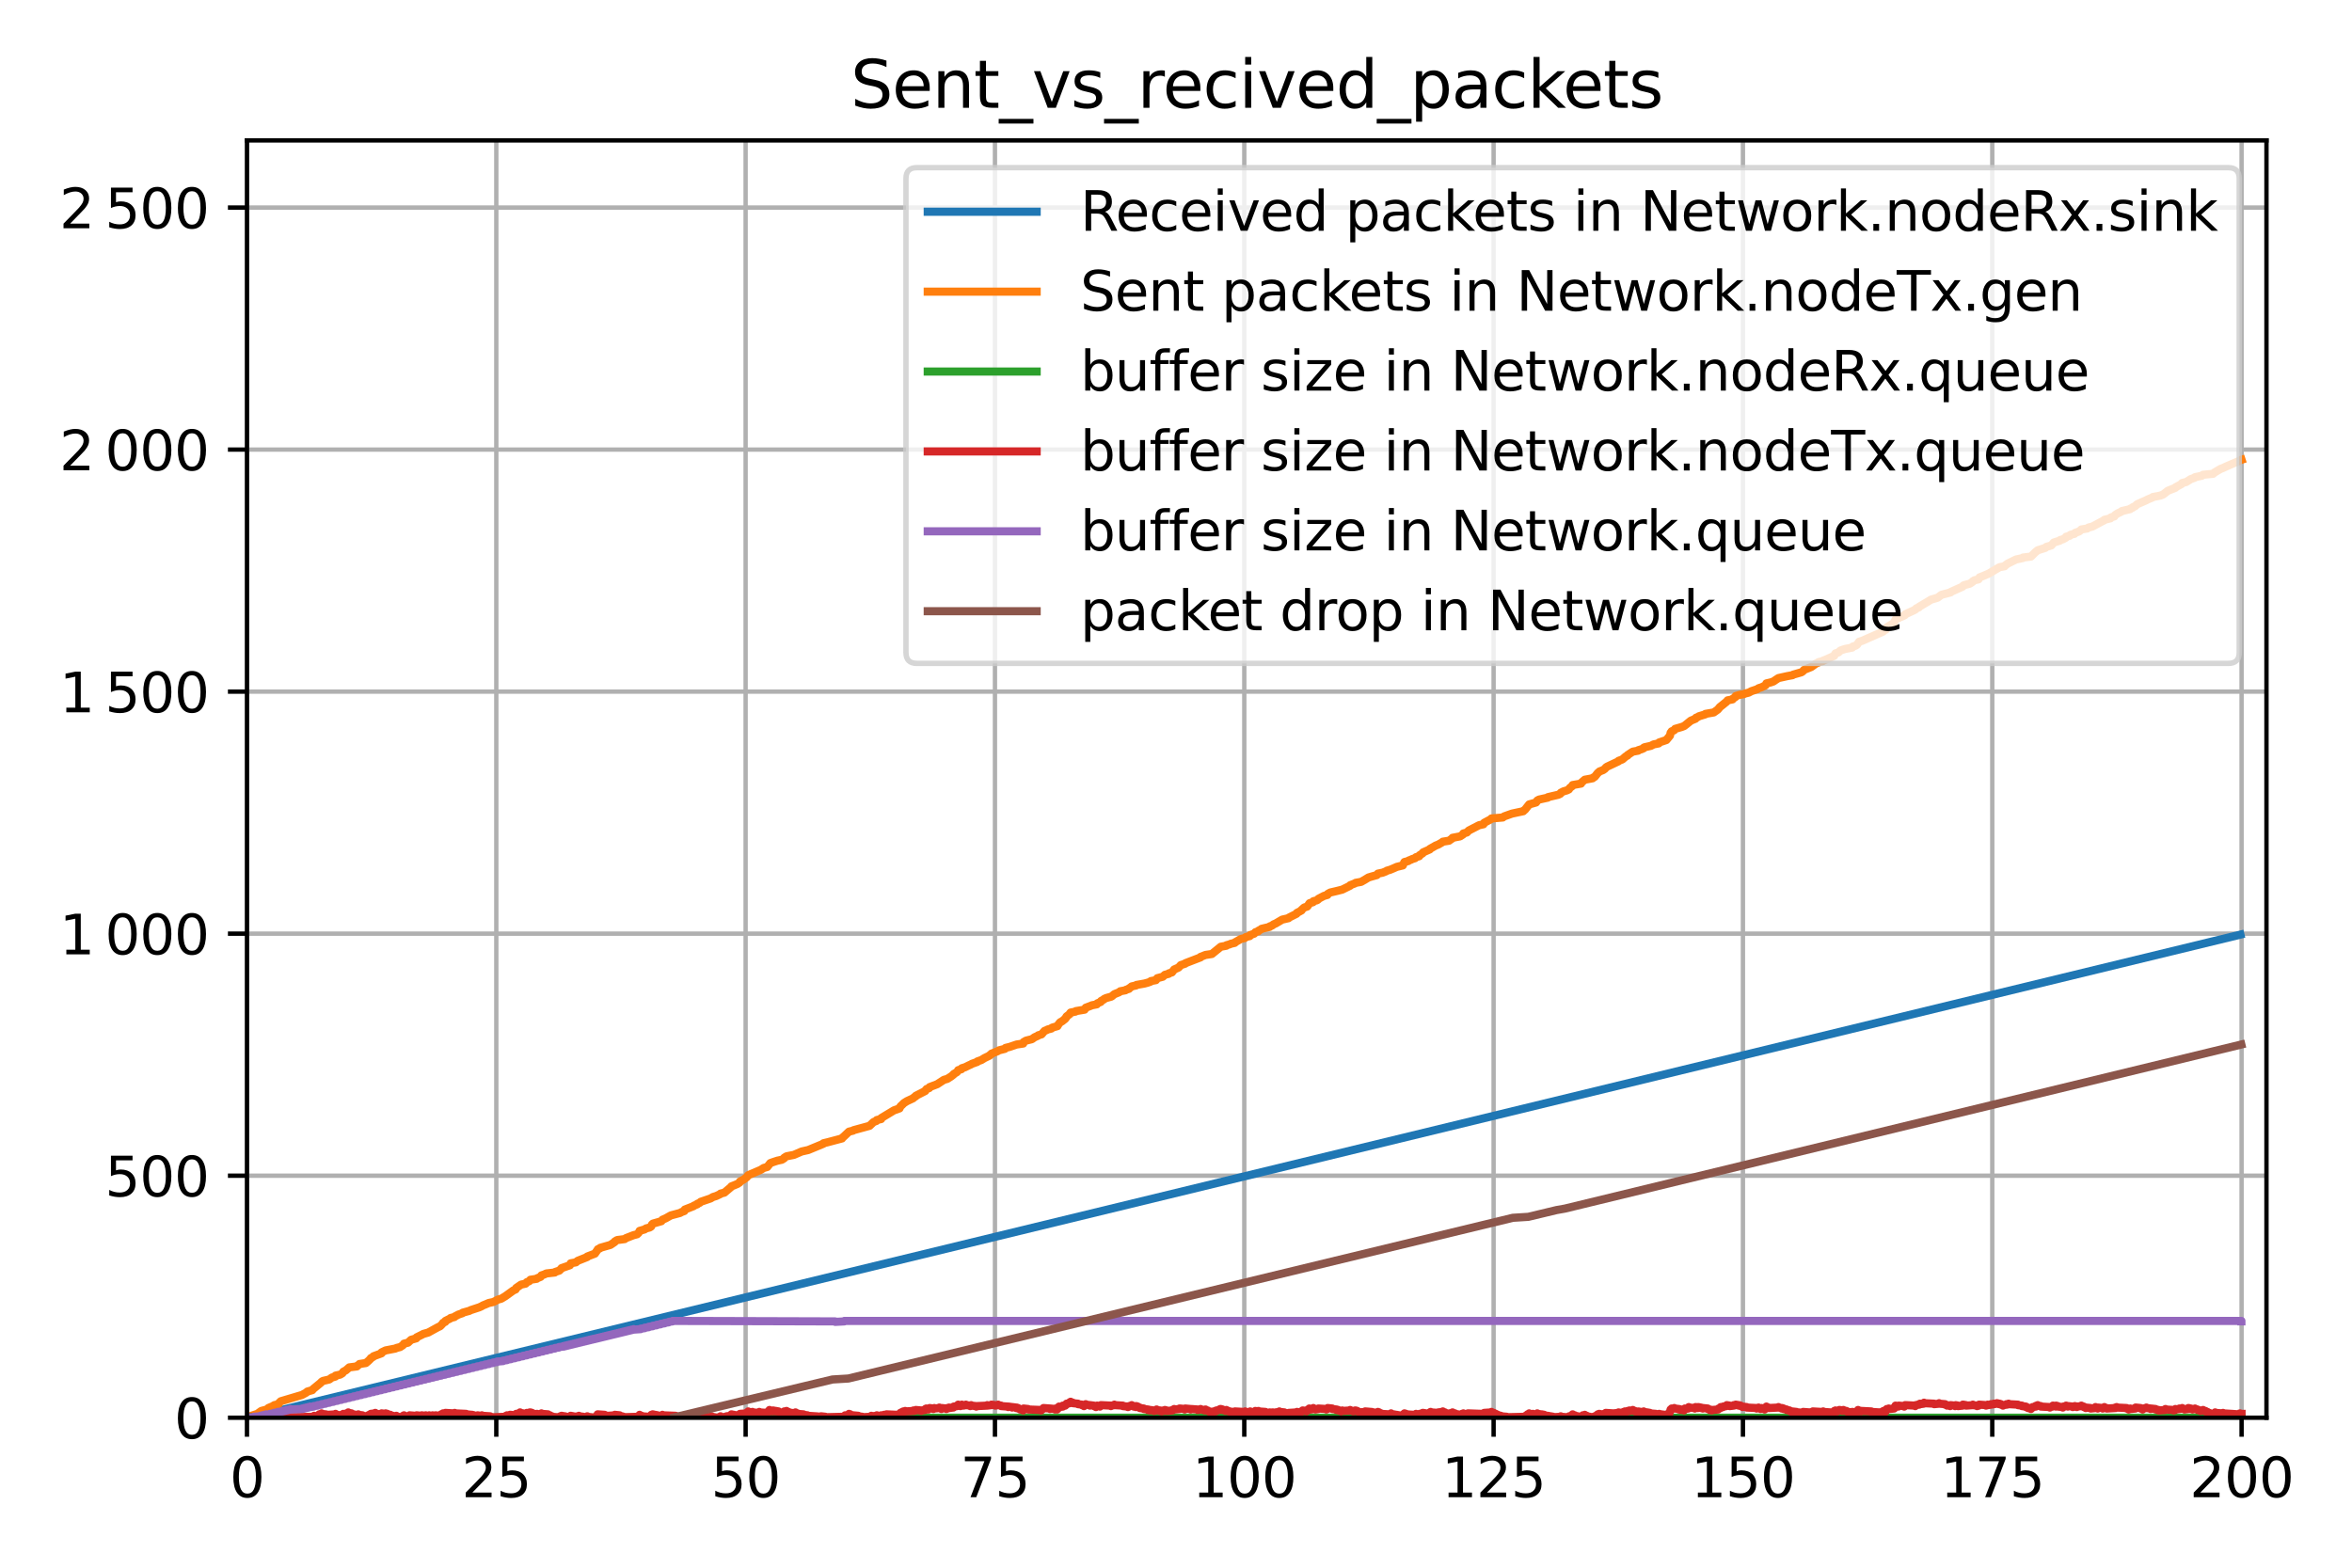 <?xml version="1.0" encoding="utf-8" standalone="no"?>
<!DOCTYPE svg PUBLIC "-//W3C//DTD SVG 1.1//EN"
  "http://www.w3.org/Graphics/SVG/1.1/DTD/svg11.dtd">
<svg xmlns:xlink="http://www.w3.org/1999/xlink" width="432pt" height="288pt" viewBox="0 0 432 288" xmlns="http://www.w3.org/2000/svg" version="1.1">
 <defs>
  <style type="text/css">*{stroke-linejoin: round; stroke-linecap: butt}</style>
 </defs>
 <g id="figure_1">
  <g id="patch_1">
   <path d="M 0 288 
L 432 288 
L 432 0 
L 0 0 
z
" style="fill: #ffffff"/>
  </g>
  <g id="axes_1">
   <g id="patch_2">
    <path d="M 45.362 260.45 
L 416.29 260.45 
L 416.29 25.8 
L 45.362 25.8 
z
" style="fill: #ffffff"/>
   </g>
   <g id="matplotlib.axis_1">
    <g id="xtick_1">
     <g id="line2d_1">
      <path d="M 45.362 260.45 
L 45.362 25.8 
" clip-path="url(#p9102efa8f6)" style="fill: none; stroke: #b0b0b0; stroke-width: 0.8; stroke-linecap: square"/>
     </g>
     <g id="line2d_2">
      <defs>
       <path id="mc5025a4d5a" d="M 0 0 
L 0 3.5 
" style="stroke: #000000; stroke-width: 0.8"/>
      </defs>
      <g>
       <use xlink:href="#mc5025a4d5a" x="45.362" y="260.45" style="stroke: #000000; stroke-width: 0.8"/>
      </g>
     </g>
     <g id="text_1">
      <!-- 0 -->
      <g transform="translate(42.181 275.048)scale(0.1 -0.1)">
       <defs>
        <path id="DejaVuSans-30" d="M 2034 4250 
Q 1547 4250 1301 3770 
Q 1056 3291 1056 2328 
Q 1056 1369 1301 889 
Q 1547 409 2034 409 
Q 2525 409 2770 889 
Q 3016 1369 3016 2328 
Q 3016 3291 2770 3770 
Q 2525 4250 2034 4250 
z
M 2034 4750 
Q 2819 4750 3233 4129 
Q 3647 3509 3647 2328 
Q 3647 1150 3233 529 
Q 2819 -91 2034 -91 
Q 1250 -91 836 529 
Q 422 1150 422 2328 
Q 422 3509 836 4129 
Q 1250 4750 2034 4750 
z
" transform="scale(0.016)"/>
       </defs>
       <use xlink:href="#DejaVuSans-30"/>
      </g>
     </g>
    </g>
    <g id="xtick_2">
     <g id="line2d_3">
      <path d="M 91.157 260.45 
L 91.157 25.8 
" clip-path="url(#p9102efa8f6)" style="fill: none; stroke: #b0b0b0; stroke-width: 0.8; stroke-linecap: square"/>
     </g>
     <g id="line2d_4">
      <g>
       <use xlink:href="#mc5025a4d5a" x="91.157" y="260.45" style="stroke: #000000; stroke-width: 0.8"/>
      </g>
     </g>
     <g id="text_2">
      <!-- 25 -->
      <g transform="translate(84.795 275.048)scale(0.1 -0.1)">
       <defs>
        <path id="DejaVuSans-32" d="M 1228 531 
L 3431 531 
L 3431 0 
L 469 0 
L 469 531 
Q 828 903 1448 1529 
Q 2069 2156 2228 2338 
Q 2531 2678 2651 2914 
Q 2772 3150 2772 3378 
Q 2772 3750 2511 3984 
Q 2250 4219 1831 4219 
Q 1534 4219 1204 4116 
Q 875 4013 500 3803 
L 500 4441 
Q 881 4594 1212 4672 
Q 1544 4750 1819 4750 
Q 2544 4750 2975 4387 
Q 3406 4025 3406 3419 
Q 3406 3131 3298 2873 
Q 3191 2616 2906 2266 
Q 2828 2175 2409 1742 
Q 1991 1309 1228 531 
z
" transform="scale(0.016)"/>
        <path id="DejaVuSans-35" d="M 691 4666 
L 3169 4666 
L 3169 4134 
L 1269 4134 
L 1269 2991 
Q 1406 3038 1543 3061 
Q 1681 3084 1819 3084 
Q 2600 3084 3056 2656 
Q 3513 2228 3513 1497 
Q 3513 744 3044 326 
Q 2575 -91 1722 -91 
Q 1428 -91 1123 -41 
Q 819 9 494 109 
L 494 744 
Q 775 591 1075 516 
Q 1375 441 1709 441 
Q 2250 441 2565 725 
Q 2881 1009 2881 1497 
Q 2881 1984 2565 2268 
Q 2250 2553 1709 2553 
Q 1456 2553 1204 2497 
Q 953 2441 691 2322 
L 691 4666 
z
" transform="scale(0.016)"/>
       </defs>
       <use xlink:href="#DejaVuSans-32"/>
       <use xlink:href="#DejaVuSans-35" x="63.623"/>
      </g>
     </g>
    </g>
    <g id="xtick_3">
     <g id="line2d_5">
      <path d="M 136.952 260.45 
L 136.952 25.8 
" clip-path="url(#p9102efa8f6)" style="fill: none; stroke: #b0b0b0; stroke-width: 0.8; stroke-linecap: square"/>
     </g>
     <g id="line2d_6">
      <g>
       <use xlink:href="#mc5025a4d5a" x="136.952" y="260.45" style="stroke: #000000; stroke-width: 0.8"/>
      </g>
     </g>
     <g id="text_3">
      <!-- 50 -->
      <g transform="translate(130.59 275.048)scale(0.1 -0.1)">
       <use xlink:href="#DejaVuSans-35"/>
       <use xlink:href="#DejaVuSans-30" x="63.623"/>
      </g>
     </g>
    </g>
    <g id="xtick_4">
     <g id="line2d_7">
      <path d="M 182.747 260.45 
L 182.747 25.8 
" clip-path="url(#p9102efa8f6)" style="fill: none; stroke: #b0b0b0; stroke-width: 0.8; stroke-linecap: square"/>
     </g>
     <g id="line2d_8">
      <g>
       <use xlink:href="#mc5025a4d5a" x="182.747" y="260.45" style="stroke: #000000; stroke-width: 0.8"/>
      </g>
     </g>
     <g id="text_4">
      <!-- 75 -->
      <g transform="translate(176.384 275.048)scale(0.1 -0.1)">
       <defs>
        <path id="DejaVuSans-37" d="M 525 4666 
L 3525 4666 
L 3525 4397 
L 1831 0 
L 1172 0 
L 2766 4134 
L 525 4134 
L 525 4666 
z
" transform="scale(0.016)"/>
       </defs>
       <use xlink:href="#DejaVuSans-37"/>
       <use xlink:href="#DejaVuSans-35" x="63.623"/>
      </g>
     </g>
    </g>
    <g id="xtick_5">
     <g id="line2d_9">
      <path d="M 228.542 260.45 
L 228.542 25.8 
" clip-path="url(#p9102efa8f6)" style="fill: none; stroke: #b0b0b0; stroke-width: 0.8; stroke-linecap: square"/>
     </g>
     <g id="line2d_10">
      <g>
       <use xlink:href="#mc5025a4d5a" x="228.542" y="260.45" style="stroke: #000000; stroke-width: 0.8"/>
      </g>
     </g>
     <g id="text_5">
      <!-- 100 -->
      <g transform="translate(218.998 275.048)scale(0.1 -0.1)">
       <defs>
        <path id="DejaVuSans-31" d="M 794 531 
L 1825 531 
L 1825 4091 
L 703 3866 
L 703 4441 
L 1819 4666 
L 2450 4666 
L 2450 531 
L 3481 531 
L 3481 0 
L 794 0 
L 794 531 
z
" transform="scale(0.016)"/>
       </defs>
       <use xlink:href="#DejaVuSans-31"/>
       <use xlink:href="#DejaVuSans-30" x="63.623"/>
       <use xlink:href="#DejaVuSans-30" x="127.246"/>
      </g>
     </g>
    </g>
    <g id="xtick_6">
     <g id="line2d_11">
      <path d="M 274.336 260.45 
L 274.336 25.8 
" clip-path="url(#p9102efa8f6)" style="fill: none; stroke: #b0b0b0; stroke-width: 0.8; stroke-linecap: square"/>
     </g>
     <g id="line2d_12">
      <g>
       <use xlink:href="#mc5025a4d5a" x="274.336" y="260.45" style="stroke: #000000; stroke-width: 0.8"/>
      </g>
     </g>
     <g id="text_6">
      <!-- 125 -->
      <g transform="translate(264.793 275.048)scale(0.1 -0.1)">
       <use xlink:href="#DejaVuSans-31"/>
       <use xlink:href="#DejaVuSans-32" x="63.623"/>
       <use xlink:href="#DejaVuSans-35" x="127.246"/>
      </g>
     </g>
    </g>
    <g id="xtick_7">
     <g id="line2d_13">
      <path d="M 320.131 260.45 
L 320.131 25.8 
" clip-path="url(#p9102efa8f6)" style="fill: none; stroke: #b0b0b0; stroke-width: 0.8; stroke-linecap: square"/>
     </g>
     <g id="line2d_14">
      <g>
       <use xlink:href="#mc5025a4d5a" x="320.131" y="260.45" style="stroke: #000000; stroke-width: 0.8"/>
      </g>
     </g>
     <g id="text_7">
      <!-- 150 -->
      <g transform="translate(310.587 275.048)scale(0.1 -0.1)">
       <use xlink:href="#DejaVuSans-31"/>
       <use xlink:href="#DejaVuSans-35" x="63.623"/>
       <use xlink:href="#DejaVuSans-30" x="127.246"/>
      </g>
     </g>
    </g>
    <g id="xtick_8">
     <g id="line2d_15">
      <path d="M 365.926 260.45 
L 365.926 25.8 
" clip-path="url(#p9102efa8f6)" style="fill: none; stroke: #b0b0b0; stroke-width: 0.8; stroke-linecap: square"/>
     </g>
     <g id="line2d_16">
      <g>
       <use xlink:href="#mc5025a4d5a" x="365.926" y="260.45" style="stroke: #000000; stroke-width: 0.8"/>
      </g>
     </g>
     <g id="text_8">
      <!-- 175 -->
      <g transform="translate(356.382 275.048)scale(0.1 -0.1)">
       <use xlink:href="#DejaVuSans-31"/>
       <use xlink:href="#DejaVuSans-37" x="63.623"/>
       <use xlink:href="#DejaVuSans-35" x="127.246"/>
      </g>
     </g>
    </g>
    <g id="xtick_9">
     <g id="line2d_17">
      <path d="M 411.721 260.45 
L 411.721 25.8 
" clip-path="url(#p9102efa8f6)" style="fill: none; stroke: #b0b0b0; stroke-width: 0.8; stroke-linecap: square"/>
     </g>
     <g id="line2d_18">
      <g>
       <use xlink:href="#mc5025a4d5a" x="411.721" y="260.45" style="stroke: #000000; stroke-width: 0.8"/>
      </g>
     </g>
     <g id="text_9">
      <!-- 200 -->
      <g transform="translate(402.177 275.048)scale(0.1 -0.1)">
       <use xlink:href="#DejaVuSans-32"/>
       <use xlink:href="#DejaVuSans-30" x="63.623"/>
       <use xlink:href="#DejaVuSans-30" x="127.246"/>
      </g>
     </g>
    </g>
   </g>
   <g id="matplotlib.axis_2">
    <g id="ytick_1">
     <g id="line2d_19">
      <path d="M 45.362 260.45 
L 416.29 260.45 
" clip-path="url(#p9102efa8f6)" style="fill: none; stroke: #b0b0b0; stroke-width: 0.8; stroke-linecap: square"/>
     </g>
     <g id="line2d_20">
      <defs>
       <path id="me61a26c2cb" d="M 0 0 
L -3.5 0 
" style="stroke: #000000; stroke-width: 0.8"/>
      </defs>
      <g>
       <use xlink:href="#me61a26c2cb" x="45.362" y="260.45" style="stroke: #000000; stroke-width: 0.8"/>
      </g>
     </g>
     <g id="text_10">
      <!-- 0 -->
      <g transform="translate(32 264.249)scale(0.1 -0.1)">
       <use xlink:href="#DejaVuSans-30"/>
      </g>
     </g>
    </g>
    <g id="ytick_2">
     <g id="line2d_21">
      <path d="M 45.362 215.986 
L 416.29 215.986 
" clip-path="url(#p9102efa8f6)" style="fill: none; stroke: #b0b0b0; stroke-width: 0.8; stroke-linecap: square"/>
     </g>
     <g id="line2d_22">
      <g>
       <use xlink:href="#me61a26c2cb" x="45.362" y="215.986" style="stroke: #000000; stroke-width: 0.8"/>
      </g>
     </g>
     <g id="text_11">
      <!-- 500 -->
      <g transform="translate(19.275 219.785)scale(0.1 -0.1)">
       <use xlink:href="#DejaVuSans-35"/>
       <use xlink:href="#DejaVuSans-30" x="63.623"/>
       <use xlink:href="#DejaVuSans-30" x="127.246"/>
      </g>
     </g>
    </g>
    <g id="ytick_3">
     <g id="line2d_23">
      <path d="M 45.362 171.523 
L 416.29 171.523 
" clip-path="url(#p9102efa8f6)" style="fill: none; stroke: #b0b0b0; stroke-width: 0.8; stroke-linecap: square"/>
     </g>
     <g id="line2d_24">
      <g>
       <use xlink:href="#me61a26c2cb" x="45.362" y="171.523" style="stroke: #000000; stroke-width: 0.8"/>
      </g>
     </g>
     <g id="text_12">
      <!-- 1 000 -->
      <g transform="translate(10.916 175.322)scale(0.1 -0.1)">
       <defs>
        <path id="DejaVuSans-2009" transform="scale(0.016)"/>
       </defs>
       <use xlink:href="#DejaVuSans-31"/>
       <use xlink:href="#DejaVuSans-2009" x="63.623"/>
       <use xlink:href="#DejaVuSans-30" x="83.594"/>
       <use xlink:href="#DejaVuSans-30" x="147.217"/>
       <use xlink:href="#DejaVuSans-30" x="210.84"/>
      </g>
     </g>
    </g>
    <g id="ytick_4">
     <g id="line2d_25">
      <path d="M 45.362 127.059 
L 416.29 127.059 
" clip-path="url(#p9102efa8f6)" style="fill: none; stroke: #b0b0b0; stroke-width: 0.8; stroke-linecap: square"/>
     </g>
     <g id="line2d_26">
      <g>
       <use xlink:href="#me61a26c2cb" x="45.362" y="127.059" style="stroke: #000000; stroke-width: 0.8"/>
      </g>
     </g>
     <g id="text_13">
      <!-- 1 500 -->
      <g transform="translate(10.916 130.858)scale(0.1 -0.1)">
       <use xlink:href="#DejaVuSans-31"/>
       <use xlink:href="#DejaVuSans-2009" x="63.623"/>
       <use xlink:href="#DejaVuSans-35" x="83.594"/>
       <use xlink:href="#DejaVuSans-30" x="147.217"/>
       <use xlink:href="#DejaVuSans-30" x="210.84"/>
      </g>
     </g>
    </g>
    <g id="ytick_5">
     <g id="line2d_27">
      <path d="M 45.362 82.595 
L 416.29 82.595 
" clip-path="url(#p9102efa8f6)" style="fill: none; stroke: #b0b0b0; stroke-width: 0.8; stroke-linecap: square"/>
     </g>
     <g id="line2d_28">
      <g>
       <use xlink:href="#me61a26c2cb" x="45.362" y="82.595" style="stroke: #000000; stroke-width: 0.8"/>
      </g>
     </g>
     <g id="text_14">
      <!-- 2 000 -->
      <g transform="translate(10.916 86.394)scale(0.1 -0.1)">
       <use xlink:href="#DejaVuSans-32"/>
       <use xlink:href="#DejaVuSans-2009" x="63.623"/>
       <use xlink:href="#DejaVuSans-30" x="83.594"/>
       <use xlink:href="#DejaVuSans-30" x="147.217"/>
       <use xlink:href="#DejaVuSans-30" x="210.84"/>
      </g>
     </g>
    </g>
    <g id="ytick_6">
     <g id="line2d_29">
      <path d="M 45.362 38.131 
L 416.29 38.131 
" clip-path="url(#p9102efa8f6)" style="fill: none; stroke: #b0b0b0; stroke-width: 0.8; stroke-linecap: square"/>
     </g>
     <g id="line2d_30">
      <g>
       <use xlink:href="#me61a26c2cb" x="45.362" y="38.131" style="stroke: #000000; stroke-width: 0.8"/>
      </g>
     </g>
     <g id="text_15">
      <!-- 2 500 -->
      <g transform="translate(10.916 41.93)scale(0.1 -0.1)">
       <use xlink:href="#DejaVuSans-32"/>
       <use xlink:href="#DejaVuSans-2009" x="63.623"/>
       <use xlink:href="#DejaVuSans-35" x="83.594"/>
       <use xlink:href="#DejaVuSans-30" x="147.217"/>
       <use xlink:href="#DejaVuSans-30" x="210.84"/>
      </g>
     </g>
    </g>
   </g>
   <g id="line2d_31">
    <path d="M 46.241 260.361 
L 411.5 171.7 
L 411.5 171.7 
" clip-path="url(#p9102efa8f6)" style="fill: none; stroke: #1f77b4; stroke-width: 1.5; stroke-linecap: square"/>
   </g>
   <g id="line2d_32">
    <path d="M 45.508 260.361 
L 45.903 260.183 
L 47.259 259.739 
L 47.988 259.205 
L 49.013 258.938 
L 49.279 258.671 
L 50.13 258.316 
L 50.375 258.138 
L 51.182 257.96 
L 51.288 257.693 
L 51.483 257.515 
L 51.567 257.426 
L 55.46 256.27 
L 56.272 255.826 
L 56.441 255.648 
L 57.367 255.381 
L 57.486 255.203 
L 59.006 253.958 
L 59.052 253.869 
L 59.317 253.692 
L 60.481 253.425 
L 60.951 253.069 
L 61.596 252.891 
L 61.627 252.713 
L 62.469 252.535 
L 62.901 252.269 
L 63.051 252.002 
L 63.546 251.735 
L 64.153 251.202 
L 65.554 251.024 
L 65.573 250.935 
L 65.995 250.668 
L 66.027 250.579 
L 67.203 250.401 
L 67.629 250.045 
L 68.084 249.601 
L 68.106 249.512 
L 68.577 249.245 
L 68.604 249.156 
L 70.066 248.623 
L 70.087 248.445 
L 70.823 248.089 
L 72.666 247.733 
L 72.796 247.644 
L 73.496 247.467 
L 74.026 247.111 
L 74.14 246.933 
L 74.201 246.844 
L 74.937 246.666 
L 75.51 246.133 
L 76.456 245.866 
L 76.513 245.688 
L 77.588 245.154 
L 77.724 245.066 
L 78.663 244.799 
L 80.44 243.821 
L 80.84 243.643 
L 81.188 243.287 
L 81.339 243.109 
L 81.372 243.02 
L 81.78 242.842 
L 81.81 242.665 
L 82.696 242.22 
L 82.758 242.131 
L 83.462 241.953 
L 83.515 241.864 
L 84.023 241.597 
L 84.187 241.508 
L 84.944 241.242 
L 84.99 241.153 
L 86.273 240.797 
L 86.383 240.708 
L 88.004 240.175 
L 88.409 239.997 
L 88.708 239.819 
L 89.151 239.641 
L 89.77 239.374 
L 90.602 239.196 
L 91.466 238.752 
L 92.086 238.574 
L 92.816 238.129 
L 94.294 237.062 
L 94.707 236.884 
L 94.809 236.617 
L 95.711 235.995 
L 96.541 235.817 
L 96.761 235.55 
L 97.204 235.372 
L 97.412 235.106 
L 98.577 234.928 
L 98.633 234.839 
L 99.297 234.572 
L 99.425 234.394 
L 99.445 234.305 
L 99.986 234.127 
L 100.331 233.95 
L 101.907 233.772 
L 101.937 233.683 
L 102.746 233.416 
L 102.908 233.238 
L 103.117 233.06 
L 103.141 232.971 
L 104.682 232.438 
L 104.825 232.082 
L 105.786 231.904 
L 106.082 231.637 
L 107.863 230.926 
L 107.866 230.837 
L 109.269 230.304 
L 109.77 229.592 
L 109.804 229.503 
L 110.207 229.325 
L 110.254 229.236 
L 112.117 228.703 
L 112.908 228.169 
L 112.917 228.08 
L 113.345 227.814 
L 114.737 227.636 
L 114.968 227.458 
L 116.34 226.924 
L 117.02 226.746 
L 117.305 226.48 
L 117.477 226.124 
L 118.407 225.857 
L 118.641 225.679 
L 119.332 225.501 
L 119.595 225.324 
L 119.737 224.968 
L 119.928 224.79 
L 121.486 224.345 
L 121.67 224.079 
L 122.285 223.812 
L 123.072 223.367 
L 123.243 223.278 
L 124.899 222.834 
L 125.21 222.656 
L 125.7 222.478 
L 125.779 222.211 
L 127.372 221.589 
L 127.443 221.5 
L 128.085 221.233 
L 128.085 221.144 
L 128.531 220.966 
L 128.691 220.788 
L 130.511 220.166 
L 130.961 219.899 
L 131.548 219.721 
L 132.3 219.365 
L 132.344 219.277 
L 133.056 219.099 
L 134.314 218.032 
L 134.352 217.943 
L 134.816 217.765 
L 135.456 217.498 
L 135.855 217.231 
L 135.916 217.053 
L 136.577 216.698 
L 137.173 216.253 
L 137.353 215.986 
L 137.434 215.897 
L 139.722 214.919 
L 140.279 214.563 
L 140.921 214.386 
L 141.487 213.674 
L 141.974 213.496 
L 142.787 213.23 
L 143.609 213.052 
L 144.03 212.785 
L 144.042 212.696 
L 144.455 212.429 
L 145.816 212.162 
L 147.251 211.54 
L 148.441 211.273 
L 151.24 210.117 
L 151.243 210.028 
L 151.991 209.85 
L 154.667 209.139 
L 154.668 209.05 
L 154.997 208.783 
L 155.938 207.894 
L 156.68 207.716 
L 156.775 207.627 
L 159.713 206.827 
L 160.461 206.115 
L 160.964 205.937 
L 161.046 205.76 
L 161.843 205.582 
L 161.848 205.404 
L 164.207 203.981 
L 165.217 203.625 
L 165.373 203.27 
L 165.666 203.003 
L 166.023 202.647 
L 166.588 202.291 
L 167.731 201.758 
L 167.898 201.58 
L 168.199 201.402 
L 168.209 201.313 
L 169.95 200.424 
L 169.963 200.335 
L 170.127 200.157 
L 170.186 200.068 
L 170.678 199.89 
L 170.745 199.713 
L 172.142 199.179 
L 173.369 198.379 
L 173.991 198.201 
L 174.69 197.756 
L 175.142 197.4 
L 175.17 197.311 
L 175.773 196.956 
L 175.962 196.689 
L 175.991 196.6 
L 176.597 196.422 
L 176.66 196.244 
L 177.248 196.066 
L 177.963 195.711 
L 178.371 195.533 
L 178.483 195.444 
L 179.492 195.088 
L 179.51 194.999 
L 180.255 194.733 
L 180.825 194.377 
L 181.745 193.932 
L 181.796 193.843 
L 182.095 193.665 
L 182.096 193.577 
L 183.202 193.132 
L 183.494 192.954 
L 184.564 192.687 
L 184.694 192.509 
L 185.428 192.332 
L 185.949 192.154 
L 186.735 191.887 
L 187.939 191.709 
L 188.005 191.442 
L 188.464 191.175 
L 189.527 190.909 
L 190.03 190.553 
L 190.631 190.286 
L 190.698 190.197 
L 191.307 190.019 
L 191.846 189.397 
L 192.282 189.219 
L 192.423 189.13 
L 193.117 188.952 
L 193.136 188.863 
L 193.308 188.774 
L 194.232 188.508 
L 194.372 188.241 
L 194.733 187.796 
L 195.075 187.618 
L 195.639 187.174 
L 195.652 187.085 
L 195.85 186.907 
L 195.901 186.729 
L 196.496 186.284 
L 196.498 186.196 
L 196.645 186.018 
L 197.553 185.84 
L 197.605 185.751 
L 199.211 185.484 
L 199.316 185.306 
L 199.416 185.128 
L 200.354 184.773 
L 200.541 184.684 
L 201.458 184.506 
L 201.539 184.328 
L 202.178 184.061 
L 202.242 183.883 
L 202.74 183.617 
L 202.792 183.528 
L 203.176 183.35 
L 204.141 183.083 
L 204.681 182.638 
L 205.566 182.283 
L 205.757 182.105 
L 206.715 181.927 
L 206.798 181.838 
L 207.365 181.66 
L 207.374 181.571 
L 207.668 181.393 
L 207.856 181.216 
L 208.672 181.038 
L 208.727 180.949 
L 210.226 180.682 
L 210.876 180.504 
L 211.357 180.326 
L 211.381 180.237 
L 212.316 180.06 
L 212.56 179.704 
L 213.568 179.437 
L 213.963 179.081 
L 214.659 178.903 
L 214.681 178.815 
L 215.255 178.637 
L 215.67 178.103 
L 216.473 177.747 
L 216.636 177.57 
L 216.876 177.303 
L 217.688 177.036 
L 217.737 176.947 
L 220.507 175.88 
L 220.512 175.791 
L 221.418 175.435 
L 222.593 175.257 
L 224.23 173.924 
L 225.234 173.746 
L 225.248 173.657 
L 225.881 173.479 
L 226.026 173.39 
L 226.798 173.212 
L 226.827 173.123 
L 227.908 172.501 
L 228.648 172.323 
L 228.817 172.145 
L 229.554 171.967 
L 229.611 171.789 
L 230.367 171.523 
L 230.581 171.256 
L 231.129 171.078 
L 231.134 170.989 
L 231.643 170.722 
L 231.716 170.633 
L 233.211 170.278 
L 233.22 170.189 
L 233.699 170.011 
L 233.88 169.833 
L 234.303 169.655 
L 235.507 168.944 
L 236.673 168.677 
L 236.715 168.588 
L 238.127 167.876 
L 238.217 167.699 
L 238.578 167.521 
L 239.055 167.254 
L 239.056 167.165 
L 239.547 166.72 
L 240.097 166.543 
L 240.242 166.365 
L 240.474 166.009 
L 240.551 165.92 
L 241.163 165.742 
L 241.224 165.564 
L 241.903 165.387 
L 242.141 165.209 
L 242.16 165.12 
L 243.18 164.586 
L 243.815 164.408 
L 243.862 164.23 
L 244.332 163.964 
L 245.479 163.697 
L 246.536 163.43 
L 247.979 162.719 
L 247.984 162.63 
L 248.894 162.274 
L 249.001 162.185 
L 250.001 162.007 
L 250.307 161.829 
L 250.625 161.652 
L 251.346 161.207 
L 251.924 161.029 
L 252.889 160.762 
L 253.083 160.496 
L 253.949 160.318 
L 254.631 160.051 
L 254.719 159.962 
L 255.33 159.784 
L 255.967 159.517 
L 256.562 159.251 
L 257.665 158.984 
L 257.91 158.45 
L 257.962 158.361 
L 258.67 158.183 
L 258.735 158.094 
L 259.201 157.917 
L 259.36 157.828 
L 259.925 157.65 
L 260.083 157.472 
L 260.68 157.294 
L 260.74 157.116 
L 261.3 156.761 
L 261.396 156.583 
L 262.608 156.049 
L 262.619 155.96 
L 263.707 155.338 
L 264.164 155.16 
L 264.938 154.715 
L 265.009 154.626 
L 266.144 154.448 
L 266.51 154.182 
L 266.789 154.004 
L 266.79 153.915 
L 268.181 153.648 
L 268.726 153.292 
L 268.779 153.115 
L 269.426 152.937 
L 269.769 152.581 
L 271.665 151.603 
L 272.475 151.425 
L 272.6 151.158 
L 273.931 150.447 
L 273.938 150.358 
L 276.028 150.18 
L 276.216 150.002 
L 277.713 149.468 
L 278.954 149.202 
L 279.795 149.024 
L 279.817 148.935 
L 280.094 148.757 
L 280.868 147.779 
L 282.135 147.423 
L 282.334 147.156 
L 282.354 147.067 
L 282.678 146.89 
L 284.296 146.534 
L 284.306 146.445 
L 286.227 146 
L 286.593 145.822 
L 286.666 145.645 
L 287.181 145.378 
L 287.797 145.2 
L 288.161 145.022 
L 288.323 144.755 
L 288.799 144.4 
L 288.851 144.222 
L 290.395 143.955 
L 290.464 143.777 
L 291.082 143.244 
L 292.525 142.977 
L 292.545 142.888 
L 292.909 142.71 
L 293.053 142.532 
L 293.471 141.999 
L 293.699 141.821 
L 293.777 141.732 
L 294.455 141.465 
L 294.823 141.198 
L 294.931 141.02 
L 295.192 140.843 
L 297.267 139.864 
L 297.289 139.775 
L 297.986 139.509 
L 298.598 138.975 
L 298.937 138.797 
L 298.958 138.708 
L 299.897 138.086 
L 300.886 137.908 
L 300.906 137.819 
L 301.485 137.641 
L 301.897 137.463 
L 301.898 137.374 
L 302.038 137.285 
L 303.222 137.019 
L 303.733 136.752 
L 304.657 136.574 
L 304.741 136.396 
L 306.063 135.952 
L 306.723 135.151 
L 306.834 134.707 
L 306.846 134.618 
L 306.991 134.44 
L 307.037 134.351 
L 307.477 134.173 
L 307.67 133.906 
L 308.893 133.55 
L 309.34 133.373 
L 309.684 133.106 
L 310.564 132.394 
L 311.421 132.039 
L 311.505 131.861 
L 311.938 131.683 
L 312.029 131.594 
L 313.207 131.238 
L 313.246 131.149 
L 314.766 130.883 
L 315.521 130.349 
L 315.886 129.904 
L 317.106 128.926 
L 317.324 128.659 
L 318.223 128.482 
L 318.224 128.393 
L 318.764 128.037 
L 318.814 127.859 
L 319.417 127.681 
L 320.34 127.503 
L 320.512 127.414 
L 321.206 127.237 
L 321.699 126.97 
L 322.764 126.614 
L 322.997 126.436 
L 323.559 126.258 
L 324.27 125.903 
L 324.372 125.725 
L 324.442 125.547 
L 325.216 125.369 
L 325.731 125.191 
L 326.115 124.925 
L 326.655 124.569 
L 328.271 124.213 
L 329.248 124.035 
L 329.335 123.946 
L 330.88 123.502 
L 331.134 123.324 
L 331.372 123.057 
L 332.696 122.523 
L 333.55 121.901 
L 333.996 121.723 
L 334.023 121.634 
L 334.801 121.456 
L 334.866 121.367 
L 335.533 121.101 
L 336.898 120.478 
L 337.02 120.211 
L 337.137 120.033 
L 337.676 119.856 
L 338.058 119.5 
L 338.583 119.322 
L 338.854 119.233 
L 340.203 118.966 
L 340.295 118.789 
L 340.837 118.611 
L 341.095 118.433 
L 341.463 117.899 
L 342.039 117.721 
L 345.867 116.032 
L 345.945 115.854 
L 346.374 115.676 
L 346.563 115.231 
L 347.899 114.431 
L 347.932 114.253 
L 348.046 114.075 
L 348.157 113.809 
L 348.236 113.72 
L 348.746 113.542 
L 348.79 113.453 
L 349.317 113.275 
L 349.876 113.008 
L 349.984 112.83 
L 351.54 112.119 
L 351.851 111.941 
L 351.981 111.763 
L 352.448 111.585 
L 352.457 111.496 
L 354.247 110.429 
L 354.672 110.163 
L 355.878 109.807 
L 356.597 109.273 
L 358.283 108.829 
L 358.314 108.74 
L 360.49 107.762 
L 360.597 107.584 
L 360.775 107.495 
L 361.802 107.228 
L 362.338 106.872 
L 362.359 106.783 
L 362.645 106.605 
L 363.412 106.428 
L 363.59 106.072 
L 364.279 105.805 
L 365.306 105.36 
L 367.253 104.204 
L 368.195 104.027 
L 368.204 103.938 
L 368.48 103.76 
L 368.678 103.582 
L 370.302 102.782 
L 371.539 102.515 
L 371.567 102.426 
L 373.028 102.248 
L 373.843 101.448 
L 374.164 101.181 
L 374.274 101.092 
L 375.676 100.647 
L 375.844 100.469 
L 376.77 100.203 
L 377.23 99.669 
L 378.359 99.313 
L 378.382 99.224 
L 378.963 99.047 
L 379.432 98.78 
L 379.488 98.602 
L 380.162 98.424 
L 380.173 98.335 
L 380.299 98.246 
L 381.037 98.068 
L 381.145 97.891 
L 381.902 97.624 
L 382.211 97.357 
L 382.288 97.268 
L 383.369 97.09 
L 383.595 96.912 
L 384.322 96.734 
L 385.977 95.845 
L 386.506 95.578 
L 386.514 95.49 
L 387.642 95.223 
L 387.736 95.045 
L 388.353 94.867 
L 388.438 94.689 
L 388.512 94.6 
L 388.93 94.333 
L 389.307 94.156 
L 389.674 93.978 
L 389.739 93.889 
L 391.245 93.533 
L 391.278 93.444 
L 391.717 93.266 
L 391.745 93.177 
L 392.157 93 
L 392.523 92.644 
L 394.146 91.932 
L 394.476 91.755 
L 395.344 91.399 
L 395.415 91.31 
L 396.787 91.043 
L 397.257 90.865 
L 397.514 90.687 
L 398.196 90.154 
L 399.549 89.62 
L 399.572 89.531 
L 400.714 88.909 
L 400.811 88.731 
L 401.546 88.553 
L 402.383 88.02 
L 403.128 87.753 
L 403.163 87.664 
L 404.426 87.397 
L 404.64 87.219 
L 406.493 87.041 
L 406.649 86.864 
L 407.839 86.152 
L 408.307 85.974 
L 408.87 85.707 
L 411.345 84.64 
L 411.442 84.551 
L 411.713 84.463 
L 411.713 84.463 
" clip-path="url(#p9102efa8f6)" style="fill: none; stroke: #ff7f0e; stroke-width: 1.5; stroke-linecap: square"/>
   </g>
   <g id="line2d_33">
    <path d="M 46.058 260.45 
L 46.058 260.361 
L 46.058 260.45 
L 411.684 260.45 
L 411.684 260.45 
" clip-path="url(#p9102efa8f6)" style="fill: none; stroke: #2ca02c; stroke-width: 1.5; stroke-linecap: square"/>
   </g>
   <g id="line2d_34">
    <path d="M 45.508 260.45 
L 45.508 260.361 
L 45.508 260.45 
L 47.923 260.361 
L 47.988 260.183 
L 47.991 260.272 
L 48.358 260.361 
L 48.358 260.45 
L 48.406 260.272 
L 48.724 260.361 
L 48.724 260.45 
L 49.16 260.361 
L 49.16 260.272 
L 49.196 260.361 
L 51.288 260.272 
L 51.288 260.183 
L 51.366 260.272 
L 51.483 260.183 
L 51.483 260.094 
L 51.567 260.094 
L 52.098 260.183 
L 52.098 260.272 
L 52.465 260.361 
L 52.465 260.45 
L 52.472 260.361 
L 57.66 260.272 
L 57.697 260.094 
L 57.965 260.183 
L 57.965 260.272 
L 57.97 260.183 
L 58.551 260.094 
L 58.627 259.828 
L 59.052 259.739 
L 59.052 259.65 
L 59.064 259.739 
L 59.796 259.828 
L 59.796 259.916 
L 59.844 259.828 
L 60.163 259.916 
L 60.163 260.005 
L 60.271 259.916 
L 61.627 259.828 
L 61.627 259.739 
L 61.628 259.828 
L 61.995 259.916 
L 61.995 260.005 
L 63.025 259.916 
L 63.051 259.739 
L 63.094 259.828 
L 63.629 259.739 
L 63.629 259.65 
L 63.701 259.65 
L 63.969 259.561 
L 63.969 259.472 
L 64.01 259.561 
L 64.559 259.65 
L 64.559 259.739 
L 64.925 259.828 
L 64.925 259.916 
L 64.969 259.828 
L 65.292 259.916 
L 65.292 260.005 
L 65.81 259.916 
L 65.81 259.828 
L 65.841 259.916 
L 66.574 260.005 
L 66.574 260.094 
L 66.94 260.183 
L 66.94 260.272 
L 67.009 260.183 
L 67.629 260.094 
L 67.629 260.005 
L 67.673 260.094 
L 67.798 260.005 
L 67.798 259.916 
L 67.856 260.005 
L 68.009 259.916 
L 68.106 259.739 
L 68.92 259.65 
L 68.92 259.561 
L 68.955 259.65 
L 69.322 259.739 
L 69.322 259.828 
L 70.087 259.739 
L 70.087 259.65 
L 70.787 259.739 
L 70.787 259.828 
L 70.823 259.65 
L 71.154 259.739 
L 71.154 259.828 
L 71.703 259.916 
L 71.703 260.005 
L 72.069 260.094 
L 72.069 260.183 
L 72.164 260.094 
L 72.436 260.183 
L 72.436 260.272 
L 72.796 260.183 
L 72.796 260.094 
L 72.802 260.183 
L 73.169 260.272 
L 73.169 260.361 
L 74.026 260.272 
L 74.033 260.094 
L 74.084 260.183 
L 74.201 260.094 
L 74.201 260.005 
L 74.268 260.094 
L 74.634 260.183 
L 74.634 260.272 
L 75.083 260.183 
L 75.083 260.094 
L 75.184 260.183 
L 75.226 260.094 
L 75.226 260.005 
L 76.283 260.094 
L 76.283 260.183 
L 76.513 260.094 
L 76.513 260.005 
L 77.382 260.094 
L 77.382 260.183 
L 77.458 260.005 
L 78.114 260.094 
L 78.114 260.183 
L 78.197 260.005 
L 78.481 260.094 
L 78.481 260.183 
L 78.836 260.094 
L 78.836 260.005 
L 78.847 260.094 
L 79.213 260.183 
L 79.213 260.272 
L 79.321 260.183 
L 79.452 260.094 
L 79.452 260.005 
L 79.946 260.094 
L 79.946 260.183 
L 80.018 260.005 
L 80.679 260.094 
L 80.679 260.183 
L 80.777 260.094 
L 80.933 260.005 
L 81.026 259.828 
L 81.372 259.739 
L 81.372 259.65 
L 81.412 259.739 
L 81.81 259.65 
L 81.81 259.561 
L 83.243 259.65 
L 83.243 259.739 
L 83.515 259.65 
L 83.515 259.561 
L 83.61 259.65 
L 85.625 259.739 
L 85.625 259.828 
L 86.724 259.916 
L 86.724 260.005 
L 86.726 259.916 
L 87.09 260.005 
L 87.09 260.094 
L 87.64 260.183 
L 87.64 260.272 
L 87.737 260.005 
L 88.189 260.094 
L 88.189 260.183 
L 88.502 260.094 
L 88.502 260.005 
L 88.556 260.094 
L 90.021 260.183 
L 90.021 260.272 
L 90.571 260.361 
L 90.571 260.45 
L 90.602 260.361 
L 92.934 260.272 
L 92.938 260.094 
L 92.954 260.183 
L 93.12 260.094 
L 93.12 260.005 
L 93.138 260.094 
L 93.673 260.005 
L 93.673 259.916 
L 93.762 259.916 
L 94.603 260.005 
L 94.603 260.094 
L 94.707 259.916 
L 94.809 259.828 
L 94.809 259.739 
L 95.511 259.65 
L 95.517 259.472 
L 95.519 259.561 
L 96.068 259.65 
L 96.068 259.739 
L 96.761 259.65 
L 96.761 259.561 
L 96.801 259.65 
L 97.167 259.739 
L 97.167 259.828 
L 97.204 259.65 
L 97.307 259.561 
L 97.307 259.472 
L 97.412 259.472 
L 97.717 259.561 
L 97.717 259.65 
L 98.083 259.739 
L 98.083 259.828 
L 98.17 259.739 
L 98.45 259.828 
L 98.45 259.916 
L 98.633 259.828 
L 98.633 259.739 
L 98.633 259.828 
L 99.445 259.739 
L 99.445 259.65 
L 99.549 259.739 
L 100.648 259.828 
L 100.648 259.916 
L 101.014 260.005 
L 101.014 260.094 
L 101.381 260.183 
L 101.381 260.272 
L 102.297 260.361 
L 102.297 260.45 
L 102.368 260.361 
L 102.908 260.272 
L 102.908 260.183 
L 102.922 260.272 
L 103.141 260.183 
L 103.141 260.094 
L 103.655 260.183 
L 103.655 260.272 
L 103.763 260.183 
L 104.021 260.272 
L 104.021 260.361 
L 104.129 260.272 
L 104.387 260.361 
L 104.387 260.45 
L 104.431 260.361 
L 104.71 260.272 
L 104.812 260.094 
L 105.303 260.183 
L 105.303 260.272 
L 106.326 260.183 
L 106.326 260.094 
L 106.402 260.183 
L 107.135 260.272 
L 107.135 260.361 
L 107.866 260.272 
L 107.866 260.183 
L 107.868 260.272 
L 108.6 260.361 
L 108.6 260.45 
L 109.345 260.361 
L 109.345 260.272 
L 109.418 260.361 
L 109.613 260.272 
L 109.689 260.094 
L 109.766 260.005 
L 109.77 259.828 
L 109.804 259.828 
L 111.066 259.916 
L 111.066 260.005 
L 111.616 260.094 
L 111.616 260.183 
L 111.722 260.094 
L 112.917 260.005 
L 112.917 259.916 
L 113.814 260.005 
L 113.814 260.094 
L 114.181 260.183 
L 114.181 260.272 
L 114.238 260.183 
L 114.547 260.272 
L 114.547 260.361 
L 117.305 260.272 
L 117.394 260.094 
L 117.477 260.005 
L 117.477 259.916 
L 117.501 260.005 
L 117.868 260.094 
L 117.868 260.183 
L 119.15 260.272 
L 119.15 260.361 
L 119.332 260.272 
L 119.332 260.183 
L 119.333 260.272 
L 119.611 260.183 
L 119.633 259.916 
L 119.7 260.005 
L 119.86 259.916 
L 119.86 259.828 
L 119.928 259.828 
L 120.249 259.916 
L 120.249 260.005 
L 120.318 259.916 
L 120.799 260.005 
L 120.799 260.094 
L 121.165 260.183 
L 121.165 260.272 
L 121.223 260.183 
L 121.522 260.094 
L 121.522 260.005 
L 121.531 260.094 
L 121.67 260.005 
L 121.67 259.916 
L 121.715 260.005 
L 124.096 260.094 
L 124.096 260.183 
L 124.462 260.272 
L 124.462 260.361 
L 125.011 260.272 
L 125.011 260.183 
L 125.012 260.272 
L 125.561 260.361 
L 125.561 260.45 
L 125.644 260.361 
L 125.727 260.272 
L 125.731 260.094 
L 125.779 260.094 
L 126.294 260.183 
L 126.294 260.272 
L 128.085 260.183 
L 128.085 260.094 
L 128.126 260.183 
L 129.958 260.272 
L 129.958 260.361 
L 130.677 260.272 
L 130.677 260.183 
L 130.69 260.272 
L 131.24 260.361 
L 131.24 260.45 
L 132.3 260.361 
L 132.344 260.183 
L 132.361 260.272 
L 132.727 260.361 
L 132.727 260.45 
L 133.178 260.361 
L 133.178 260.272 
L 133.289 260.361 
L 133.448 260.272 
L 133.448 260.183 
L 133.479 260.183 
L 134.255 260.094 
L 134.352 259.828 
L 134.754 259.916 
L 134.754 260.005 
L 134.816 259.916 
L 135.121 260.005 
L 135.121 260.094 
L 135.181 260.005 
L 135.881 259.916 
L 135.916 259.739 
L 137.173 259.65 
L 137.206 259.472 
L 137.434 259.383 
L 137.434 259.294 
L 137.502 259.383 
L 138.052 259.472 
L 138.052 259.561 
L 138.191 259.472 
L 138.191 259.383 
L 138.235 259.472 
L 139.334 259.561 
L 139.334 259.65 
L 139.407 259.561 
L 139.468 259.472 
L 139.468 259.383 
L 139.517 259.472 
L 140.799 259.561 
L 140.799 259.65 
L 140.878 259.561 
L 141.046 259.472 
L 141.097 259.294 
L 141.335 259.205 
L 141.338 259.027 
L 141.349 259.116 
L 141.898 259.205 
L 141.898 259.294 
L 141.974 259.116 
L 142.448 259.205 
L 142.448 259.294 
L 142.505 259.205 
L 142.997 259.294 
L 142.997 259.383 
L 143.364 259.472 
L 143.364 259.561 
L 144.03 259.472 
L 144.042 259.294 
L 144.096 259.383 
L 144.455 259.294 
L 144.455 259.205 
L 144.463 259.294 
L 144.829 259.383 
L 144.829 259.472 
L 145.379 259.561 
L 145.379 259.65 
L 145.433 259.561 
L 145.745 259.65 
L 145.745 259.739 
L 145.816 259.65 
L 146.108 259.561 
L 146.108 259.472 
L 146.111 259.561 
L 146.478 259.65 
L 146.478 259.739 
L 147.577 259.828 
L 147.577 259.916 
L 148.31 260.005 
L 148.31 260.094 
L 149.775 260.183 
L 149.775 260.272 
L 149.876 260.183 
L 150.691 260.272 
L 150.691 260.361 
L 150.792 260.183 
L 151.607 260.272 
L 151.607 260.361 
L 154.997 260.272 
L 154.997 260.183 
L 155.093 260.183 
L 155.223 260.094 
L 155.223 260.005 
L 155.274 260.094 
L 155.736 260.005 
L 155.736 259.916 
L 155.823 260.005 
L 155.891 259.916 
L 155.938 259.739 
L 156.19 259.828 
L 156.19 259.916 
L 156.556 260.005 
L 156.556 260.094 
L 156.661 260.005 
L 157.655 260.094 
L 157.655 260.183 
L 158.388 260.272 
L 158.388 260.361 
L 159.977 260.272 
L 160.043 260.094 
L 160.079 260.183 
L 161.046 260.094 
L 161.046 260.005 
L 161.361 260.094 
L 161.361 260.183 
L 161.848 260.094 
L 161.848 260.005 
L 161.911 260.094 
L 162.353 260.005 
L 162.353 259.916 
L 162.46 260.005 
L 162.813 259.916 
L 162.813 259.828 
L 162.831 259.828 
L 164.842 259.916 
L 164.842 260.005 
L 164.892 259.916 
L 165.293 259.828 
L 165.373 259.561 
L 165.391 259.65 
L 165.548 259.561 
L 165.548 259.472 
L 165.574 259.561 
L 165.732 259.472 
L 165.732 259.383 
L 165.758 259.472 
L 165.91 259.383 
L 165.91 259.294 
L 165.941 259.383 
L 166.27 259.294 
L 166.27 259.205 
L 166.307 259.294 
L 167.767 259.205 
L 167.767 259.116 
L 167.772 259.205 
L 168.209 259.116 
L 168.209 259.027 
L 169.238 259.116 
L 169.238 259.205 
L 169.289 259.116 
L 169.95 259.027 
L 169.963 258.849 
L 169.971 258.938 
L 170.127 258.849 
L 170.127 258.76 
L 170.186 258.76 
L 170.52 258.849 
L 170.52 258.938 
L 170.594 258.849 
L 170.745 258.76 
L 170.745 258.671 
L 171.436 258.76 
L 171.436 258.849 
L 171.618 258.76 
L 171.618 258.671 
L 171.619 258.76 
L 172.531 258.671 
L 172.531 258.583 
L 172.535 258.671 
L 172.902 258.76 
L 172.902 258.849 
L 172.99 258.671 
L 173.817 258.76 
L 173.817 258.849 
L 173.991 258.76 
L 173.991 258.671 
L 174.001 258.76 
L 174.306 258.671 
L 174.306 258.583 
L 174.367 258.671 
L 175.001 258.583 
L 175.001 258.494 
L 175.1 258.583 
L 175.17 258.494 
L 175.17 258.405 
L 175.798 258.316 
L 175.798 258.227 
L 175.871 258.227 
L 175.991 258.138 
L 175.991 258.049 
L 176.016 258.138 
L 176.382 258.227 
L 176.382 258.316 
L 176.635 258.227 
L 176.66 258.049 
L 176.931 258.138 
L 176.931 258.227 
L 177.409 258.138 
L 177.409 258.049 
L 177.481 258.138 
L 178.214 258.227 
L 178.214 258.316 
L 178.371 258.227 
L 178.371 258.138 
L 178.397 258.227 
L 179.313 258.316 
L 179.313 258.405 
L 179.398 258.316 
L 181.32 258.227 
L 181.32 258.138 
L 181.328 258.227 
L 182.096 258.138 
L 182.096 258.049 
L 182.793 258.138 
L 182.793 258.227 
L 183.33 258.138 
L 183.33 258.049 
L 183.343 258.138 
L 183.892 258.227 
L 183.892 258.316 
L 185.175 258.405 
L 185.175 258.494 
L 185.25 258.405 
L 185.907 258.494 
L 185.907 258.583 
L 185.949 258.494 
L 186.64 258.583 
L 186.64 258.671 
L 186.735 258.583 
L 187.006 258.671 
L 187.006 258.76 
L 187.373 258.849 
L 187.373 258.938 
L 187.922 259.027 
L 187.922 259.116 
L 188.005 258.76 
L 188.838 258.849 
L 188.838 258.938 
L 191.219 259.027 
L 191.219 259.116 
L 191.307 258.938 
L 191.575 258.849 
L 191.669 258.671 
L 192.868 258.76 
L 192.868 258.849 
L 192.908 258.76 
L 193.784 258.849 
L 193.784 258.938 
L 193.859 258.76 
L 194.15 258.849 
L 194.15 258.938 
L 194.25 258.76 
L 194.444 258.671 
L 194.509 258.405 
L 194.517 258.494 
L 195.21 258.405 
L 195.213 258.227 
L 195.249 258.316 
L 195.652 258.227 
L 195.652 258.138 
L 195.856 258.049 
L 195.901 257.871 
L 196.496 257.782 
L 196.498 257.604 
L 196.532 257.693 
L 196.645 257.604 
L 196.645 257.515 
L 196.715 257.604 
L 197.081 257.693 
L 197.081 257.782 
L 197.997 257.871 
L 197.997 257.96 
L 198.73 258.049 
L 198.73 258.138 
L 199.096 258.227 
L 199.096 258.316 
L 199.22 258.227 
L 199.22 258.138 
L 199.316 258.138 
L 199.416 258.049 
L 199.416 257.96 
L 199.462 258.049 
L 200.195 258.138 
L 200.195 258.227 
L 200.231 258.138 
L 200.928 258.227 
L 200.928 258.316 
L 201.294 258.405 
L 201.294 258.494 
L 201.374 258.405 
L 201.471 258.316 
L 201.471 258.227 
L 201.539 258.227 
L 202.027 258.316 
L 202.027 258.405 
L 202.116 258.316 
L 202.192 258.227 
L 202.192 258.138 
L 202.242 258.138 
L 204.042 258.227 
L 204.042 258.316 
L 204.141 258.227 
L 204.681 258.138 
L 204.681 258.049 
L 204.775 258.138 
L 206.24 258.227 
L 206.24 258.316 
L 207.156 258.405 
L 207.156 258.494 
L 207.374 258.405 
L 207.374 258.316 
L 207.856 258.227 
L 207.856 258.138 
L 207.889 258.227 
L 208.255 258.316 
L 208.255 258.405 
L 208.363 258.316 
L 208.621 258.405 
L 208.621 258.494 
L 208.727 258.316 
L 208.988 258.405 
L 208.988 258.494 
L 209.354 258.583 
L 209.354 258.671 
L 210.087 258.76 
L 210.087 258.849 
L 210.82 258.938 
L 210.82 259.027 
L 210.876 258.938 
L 211.186 259.027 
L 211.186 259.116 
L 211.293 259.027 
L 211.919 259.116 
L 211.919 259.205 
L 212.416 259.116 
L 212.437 258.938 
L 212.468 259.027 
L 213.018 259.116 
L 213.018 259.205 
L 213.112 259.116 
L 213.384 259.205 
L 213.384 259.294 
L 213.649 259.205 
L 213.649 259.116 
L 213.75 259.205 
L 213.963 259.116 
L 213.963 259.027 
L 214.3 259.116 
L 214.3 259.205 
L 215.339 259.116 
L 215.339 259.027 
L 215.427 259.027 
L 215.67 258.938 
L 215.67 258.849 
L 215.765 258.938 
L 216.636 258.849 
L 216.636 258.76 
L 216.745 258.76 
L 217.597 258.849 
L 217.597 258.938 
L 217.688 258.76 
L 218.696 258.849 
L 218.696 258.938 
L 218.783 258.849 
L 219.979 258.938 
L 219.979 259.027 
L 220.512 258.938 
L 220.512 258.849 
L 220.528 258.938 
L 221.261 259.027 
L 221.261 259.116 
L 221.418 259.027 
L 221.418 258.938 
L 221.444 259.027 
L 221.81 259.116 
L 221.81 259.205 
L 222.177 259.294 
L 222.177 259.383 
L 223.179 259.294 
L 223.179 259.205 
L 223.276 259.294 
L 223.414 259.205 
L 223.414 259.116 
L 223.522 259.116 
L 223.952 259.027 
L 223.952 258.938 
L 224.008 259.027 
L 224.142 258.938 
L 224.142 258.849 
L 224.23 258.849 
L 224.558 258.938 
L 224.558 259.027 
L 225.108 259.116 
L 225.108 259.205 
L 225.248 259.116 
L 225.248 259.027 
L 225.291 259.116 
L 225.657 259.205 
L 225.657 259.294 
L 226.573 259.383 
L 226.573 259.472 
L 226.827 259.383 
L 226.827 259.294 
L 228.405 259.383 
L 228.405 259.472 
L 228.706 259.383 
L 228.706 259.294 
L 228.771 259.383 
L 229.321 259.472 
L 229.321 259.561 
L 229.559 259.472 
L 229.611 259.294 
L 229.87 259.383 
L 229.87 259.472 
L 230.495 259.383 
L 230.581 259.205 
L 230.603 259.294 
L 230.969 259.383 
L 230.969 259.472 
L 230.993 259.383 
L 231.134 259.294 
L 231.134 259.205 
L 231.152 259.294 
L 232.435 259.383 
L 232.435 259.472 
L 232.801 259.561 
L 232.801 259.65 
L 232.814 259.561 
L 233.167 259.65 
L 233.167 259.739 
L 233.22 259.472 
L 233.534 259.561 
L 233.534 259.65 
L 233.699 259.561 
L 233.699 259.472 
L 233.772 259.472 
L 234.266 259.561 
L 234.266 259.65 
L 234.303 259.472 
L 234.981 259.383 
L 234.981 259.294 
L 234.999 259.383 
L 235.915 259.472 
L 235.915 259.561 
L 236.648 259.65 
L 236.648 259.739 
L 236.715 259.561 
L 238.217 259.472 
L 238.217 259.383 
L 238.296 259.472 
L 239.056 259.383 
L 239.056 259.294 
L 239.259 259.205 
L 239.259 259.116 
L 239.945 259.205 
L 239.945 259.294 
L 240.015 259.205 
L 240.114 259.116 
L 240.114 259.027 
L 240.128 259.116 
L 240.368 259.027 
L 240.474 258.76 
L 240.861 258.849 
L 240.861 258.938 
L 241.164 258.849 
L 241.224 258.671 
L 241.227 258.76 
L 241.594 258.849 
L 241.594 258.938 
L 242.141 258.849 
L 242.141 258.76 
L 242.16 258.76 
L 243.609 258.849 
L 243.609 258.938 
L 243.815 258.849 
L 243.862 258.671 
L 244.708 258.76 
L 244.708 258.849 
L 245.44 258.938 
L 245.44 259.027 
L 245.479 258.938 
L 245.807 259.027 
L 245.807 259.116 
L 246.356 259.205 
L 246.356 259.294 
L 246.536 259.205 
L 246.536 259.116 
L 246.539 259.205 
L 247.984 259.116 
L 247.984 259.027 
L 248.005 259.116 
L 248.554 259.205 
L 248.554 259.294 
L 248.894 259.205 
L 248.894 259.116 
L 249.001 259.116 
L 249.287 259.205 
L 249.287 259.294 
L 249.654 259.383 
L 249.654 259.472 
L 250.739 259.383 
L 250.739 259.294 
L 250.786 259.294 
L 251.852 259.383 
L 251.852 259.472 
L 251.924 259.383 
L 252.218 259.472 
L 252.218 259.561 
L 252.324 259.472 
L 252.584 259.561 
L 252.584 259.65 
L 252.988 259.561 
L 253.083 259.383 
L 253.317 259.472 
L 253.317 259.561 
L 253.683 259.65 
L 253.683 259.739 
L 255.149 259.828 
L 255.149 259.916 
L 255.187 259.828 
L 255.496 259.739 
L 255.496 259.65 
L 255.515 259.739 
L 255.882 259.828 
L 255.882 259.916 
L 255.967 259.828 
L 256.431 259.916 
L 256.431 260.005 
L 256.5 259.916 
L 256.981 260.005 
L 256.981 260.094 
L 257.694 260.005 
L 257.75 259.828 
L 257.962 259.739 
L 257.962 259.65 
L 258.263 259.739 
L 258.263 259.828 
L 259.728 259.916 
L 259.728 260.005 
L 259.758 259.916 
L 260.083 259.828 
L 260.083 259.739 
L 260.095 259.828 
L 260.461 259.916 
L 260.461 260.005 
L 260.52 259.916 
L 260.74 259.828 
L 260.74 259.739 
L 260.827 259.828 
L 261.12 259.739 
L 261.12 259.65 
L 261.194 259.739 
L 261.314 259.65 
L 261.314 259.561 
L 261.396 259.561 
L 261.927 259.65 
L 261.927 259.739 
L 262.608 259.65 
L 262.619 259.472 
L 262.659 259.561 
L 262.764 259.472 
L 262.764 259.383 
L 262.842 259.472 
L 264.125 259.561 
L 264.125 259.65 
L 264.164 259.472 
L 265.009 259.383 
L 265.009 259.294 
L 265.041 259.383 
L 265.407 259.472 
L 265.407 259.561 
L 265.773 259.65 
L 265.773 259.739 
L 266.14 259.828 
L 266.14 259.916 
L 266.227 259.65 
L 266.79 259.561 
L 266.79 259.472 
L 266.872 259.561 
L 267.239 259.65 
L 267.239 259.739 
L 267.788 259.828 
L 267.788 259.916 
L 268.517 259.828 
L 268.517 259.739 
L 268.521 259.828 
L 268.779 259.739 
L 268.779 259.65 
L 268.887 259.739 
L 269.254 259.828 
L 269.254 259.916 
L 269.255 259.828 
L 269.613 259.739 
L 269.613 259.65 
L 269.708 259.65 
L 272.185 259.739 
L 272.185 259.828 
L 272.502 259.739 
L 272.6 259.561 
L 273.938 259.472 
L 273.938 259.383 
L 274.016 259.472 
L 274.383 259.561 
L 274.383 259.65 
L 274.749 259.739 
L 274.749 259.828 
L 275.115 259.916 
L 275.115 260.005 
L 275.665 260.094 
L 275.665 260.183 
L 276.764 260.272 
L 276.764 260.361 
L 280.185 260.272 
L 280.214 260.094 
L 280.496 260.005 
L 280.573 259.828 
L 280.868 259.739 
L 280.868 259.65 
L 280.894 259.739 
L 281.443 259.828 
L 281.443 259.916 
L 281.551 259.739 
L 281.81 259.828 
L 281.81 259.916 
L 282.334 259.828 
L 282.354 259.65 
L 282.359 259.739 
L 283.092 259.828 
L 283.092 259.916 
L 283.183 259.828 
L 283.641 259.916 
L 283.641 260.005 
L 284.191 260.094 
L 284.191 260.183 
L 284.296 260.094 
L 284.741 260.183 
L 284.741 260.272 
L 284.809 260.183 
L 285.29 260.272 
L 285.29 260.361 
L 286.666 260.272 
L 286.666 260.183 
L 286.689 260.272 
L 287.788 260.361 
L 287.788 260.45 
L 287.797 260.361 
L 288.197 260.272 
L 288.197 260.183 
L 288.799 260.094 
L 288.851 259.828 
L 288.892 259.916 
L 289.259 260.005 
L 289.259 260.094 
L 289.808 260.183 
L 289.808 260.272 
L 290.358 260.361 
L 290.358 260.45 
L 290.464 260.183 
L 290.72 260.094 
L 290.72 260.005 
L 290.724 260.094 
L 291.082 260.005 
L 291.082 259.916 
L 291.09 260.005 
L 291.457 260.094 
L 291.457 260.183 
L 292.006 260.272 
L 292.006 260.361 
L 292.931 260.272 
L 292.931 260.183 
L 292.974 260.272 
L 293.11 260.183 
L 293.11 260.094 
L 293.157 260.183 
L 293.317 260.094 
L 293.317 260.005 
L 293.367 260.005 
L 293.471 259.916 
L 293.471 259.828 
L 293.524 259.916 
L 293.699 259.828 
L 293.699 259.739 
L 293.777 259.739 
L 294.073 259.828 
L 294.073 259.916 
L 294.133 259.828 
L 294.827 259.739 
L 294.931 259.561 
L 296.271 259.65 
L 296.271 259.739 
L 296.349 259.65 
L 297.289 259.561 
L 297.289 259.472 
L 297.37 259.561 
L 298.212 259.472 
L 298.212 259.383 
L 298.286 259.472 
L 298.447 259.383 
L 298.447 259.294 
L 298.469 259.383 
L 298.958 259.294 
L 298.958 259.205 
L 299.019 259.294 
L 299.284 259.205 
L 299.284 259.116 
L 299.385 259.205 
L 299.897 259.116 
L 299.897 259.027 
L 299.935 259.116 
L 300.301 259.205 
L 300.301 259.294 
L 300.851 259.383 
L 300.851 259.472 
L 300.906 259.294 
L 301.4 259.383 
L 301.4 259.472 
L 301.485 259.383 
L 301.767 259.472 
L 301.767 259.561 
L 301.897 259.472 
L 301.898 259.294 
L 301.95 259.383 
L 302.499 259.472 
L 302.499 259.561 
L 302.545 259.472 
L 303.049 259.561 
L 303.049 259.65 
L 304.148 259.739 
L 304.148 259.828 
L 304.514 259.916 
L 304.514 260.005 
L 304.619 259.916 
L 304.741 259.828 
L 304.741 259.739 
L 305.064 259.828 
L 305.064 259.916 
L 305.087 259.828 
L 305.797 259.916 
L 305.797 260.005 
L 305.829 259.916 
L 306.446 259.828 
L 306.461 259.65 
L 306.529 259.739 
L 306.619 259.65 
L 306.725 259.383 
L 306.749 259.294 
L 306.846 258.938 
L 307.037 258.849 
L 307.037 258.76 
L 307.079 258.849 
L 307.519 258.76 
L 307.519 258.671 
L 307.628 258.76 
L 308.361 258.849 
L 308.361 258.938 
L 308.385 258.849 
L 308.727 258.938 
L 308.727 259.027 
L 308.781 258.938 
L 309.277 259.027 
L 309.277 259.116 
L 309.34 258.938 
L 309.455 258.849 
L 309.455 258.76 
L 309.46 258.849 
L 310.093 258.76 
L 310.185 258.494 
L 310.193 258.583 
L 311.292 258.671 
L 311.292 258.76 
L 311.389 258.671 
L 311.426 258.583 
L 311.426 258.494 
L 311.505 258.494 
L 311.841 258.583 
L 311.841 258.671 
L 311.938 258.494 
L 312.391 258.583 
L 312.391 258.671 
L 312.404 258.583 
L 312.757 258.671 
L 312.757 258.76 
L 312.79 258.671 
L 313.673 258.76 
L 313.673 258.849 
L 314.04 258.938 
L 314.04 259.027 
L 314.047 258.938 
L 314.406 259.027 
L 314.406 259.116 
L 314.505 259.027 
L 315.575 258.938 
L 315.658 258.76 
L 316.012 258.671 
L 316.053 258.494 
L 316.055 258.583 
L 316.473 258.494 
L 316.473 258.405 
L 317.106 258.316 
L 317.163 258.138 
L 317.703 258.227 
L 317.703 258.316 
L 318.432 258.227 
L 318.432 258.138 
L 318.436 258.227 
L 318.798 258.138 
L 318.798 258.049 
L 318.814 258.049 
L 319.352 258.138 
L 319.352 258.227 
L 319.417 258.138 
L 319.718 258.227 
L 319.718 258.316 
L 320.085 258.405 
L 320.085 258.494 
L 320.107 258.405 
L 320.817 258.494 
L 320.817 258.583 
L 322.649 258.671 
L 322.649 258.76 
L 322.997 258.671 
L 322.997 258.583 
L 323.015 258.671 
L 323.382 258.76 
L 323.382 258.849 
L 323.559 258.76 
L 323.559 258.671 
L 323.565 258.76 
L 324.114 258.849 
L 324.114 258.938 
L 324.184 258.76 
L 324.372 258.671 
L 324.442 258.405 
L 324.481 258.494 
L 324.847 258.583 
L 324.847 258.671 
L 326.655 258.583 
L 326.655 258.494 
L 326.679 258.583 
L 327.228 258.671 
L 327.228 258.76 
L 327.318 258.671 
L 327.595 258.76 
L 327.595 258.849 
L 328.144 258.938 
L 328.144 259.027 
L 328.694 259.116 
L 328.694 259.205 
L 329.06 259.294 
L 329.06 259.383 
L 329.153 259.294 
L 329.976 259.383 
L 329.976 259.472 
L 330.343 259.561 
L 330.343 259.65 
L 330.381 259.472 
L 331.075 259.561 
L 331.075 259.65 
L 331.186 259.383 
L 332.358 259.472 
L 332.358 259.561 
L 332.398 259.472 
L 332.967 259.383 
L 332.967 259.294 
L 334.556 259.383 
L 334.556 259.472 
L 334.866 259.383 
L 334.866 259.294 
L 334.922 259.383 
L 336.204 259.472 
L 336.204 259.561 
L 336.898 259.472 
L 336.919 259.205 
L 336.937 259.294 
L 337.116 259.205 
L 337.116 259.116 
L 337.137 259.116 
L 337.487 259.205 
L 337.487 259.294 
L 337.522 259.205 
L 337.831 259.116 
L 337.831 259.027 
L 337.892 259.027 
L 338.402 259.116 
L 338.402 259.205 
L 338.583 259.116 
L 338.583 259.027 
L 338.586 259.116 
L 339.135 259.205 
L 339.135 259.294 
L 339.501 259.383 
L 339.501 259.472 
L 339.536 259.383 
L 340.051 259.472 
L 340.051 259.561 
L 340.204 259.472 
L 340.204 259.383 
L 340.295 259.383 
L 340.601 259.472 
L 340.601 259.561 
L 341.095 259.472 
L 341.141 259.294 
L 341.15 259.383 
L 341.267 259.294 
L 341.276 259.027 
L 341.333 259.116 
L 341.883 259.205 
L 341.883 259.294 
L 341.943 259.205 
L 343.715 259.294 
L 343.715 259.383 
L 345.18 259.472 
L 345.18 259.561 
L 345.208 259.472 
L 345.867 259.383 
L 345.945 259.205 
L 346.279 259.294 
L 346.279 259.383 
L 346.374 259.205 
L 346.411 259.116 
L 346.455 258.938 
L 346.462 259.027 
L 346.563 258.938 
L 346.563 258.849 
L 346.645 258.938 
L 346.915 258.849 
L 346.915 258.76 
L 347.012 258.849 
L 347.899 258.76 
L 347.899 258.583 
L 347.932 258.583 
L 348.046 258.494 
L 348.157 258.227 
L 348.66 258.316 
L 348.66 258.405 
L 348.746 258.227 
L 349.76 258.316 
L 349.76 258.405 
L 349.844 258.316 
L 349.907 258.227 
L 349.907 258.138 
L 349.984 258.138 
L 351.774 258.227 
L 351.774 258.316 
L 351.851 258.138 
L 352.457 258.049 
L 352.457 257.96 
L 352.507 258.049 
L 352.654 257.96 
L 352.654 257.871 
L 352.69 257.96 
L 353.358 257.871 
L 353.393 257.693 
L 353.423 257.782 
L 355.255 257.871 
L 355.255 257.96 
L 356.16 257.871 
L 356.16 257.782 
L 356.171 257.871 
L 357.27 257.96 
L 357.27 258.049 
L 357.636 258.138 
L 357.636 258.227 
L 357.66 258.138 
L 358.186 258.227 
L 358.186 258.316 
L 358.283 258.138 
L 359.102 258.227 
L 359.102 258.316 
L 359.21 258.138 
L 359.651 258.227 
L 359.651 258.316 
L 360.49 258.227 
L 360.515 258.049 
L 360.597 258.049 
L 361.117 258.138 
L 361.117 258.227 
L 362.359 258.138 
L 362.359 258.049 
L 362.399 258.138 
L 363.132 258.227 
L 363.132 258.316 
L 363.441 258.227 
L 363.495 258.049 
L 363.549 258.049 
L 364.78 258.138 
L 364.78 258.227 
L 365.08 258.138 
L 365.08 258.049 
L 365.147 258.138 
L 365.68 258.049 
L 365.68 257.96 
L 365.696 258.049 
L 366.204 257.96 
L 366.204 257.871 
L 366.246 257.96 
L 366.737 257.871 
L 366.737 257.782 
L 366.802 257.782 
L 367.162 257.871 
L 367.162 257.96 
L 367.253 257.871 
L 367.528 257.96 
L 367.528 258.049 
L 367.894 258.138 
L 367.894 258.227 
L 367.954 258.138 
L 368.543 258.049 
L 368.543 257.96 
L 368.627 258.049 
L 368.922 257.96 
L 368.922 257.871 
L 368.993 257.96 
L 370.642 258.049 
L 370.642 258.138 
L 371.375 258.227 
L 371.375 258.316 
L 372.107 258.405 
L 372.107 258.494 
L 372.474 258.583 
L 372.474 258.671 
L 373.023 258.76 
L 373.023 258.849 
L 373.111 258.671 
L 373.348 258.583 
L 373.348 258.494 
L 373.42 258.494 
L 373.843 258.405 
L 373.843 258.316 
L 373.939 258.405 
L 374.037 258.316 
L 374.037 258.227 
L 374.122 258.316 
L 374.274 258.227 
L 374.274 258.138 
L 374.306 258.227 
L 374.855 258.316 
L 374.855 258.405 
L 376.504 258.494 
L 376.504 258.583 
L 376.551 258.494 
L 377.005 258.405 
L 377.073 258.227 
L 377.603 258.316 
L 377.603 258.405 
L 377.652 258.227 
L 377.969 258.316 
L 377.969 258.405 
L 378.885 258.494 
L 378.885 258.583 
L 378.963 258.405 
L 379.488 258.316 
L 379.488 258.227 
L 379.801 258.316 
L 379.801 258.405 
L 379.909 258.316 
L 380.717 258.405 
L 380.717 258.494 
L 381.055 258.405 
L 381.055 258.316 
L 381.145 258.316 
L 381.449 258.405 
L 381.449 258.494 
L 381.509 258.405 
L 382.288 258.316 
L 382.288 258.227 
L 382.365 258.316 
L 382.732 258.405 
L 382.732 258.494 
L 383.098 258.583 
L 383.098 258.671 
L 383.11 258.583 
L 384.014 258.671 
L 384.014 258.76 
L 384.88 258.671 
L 384.889 258.494 
L 384.93 258.583 
L 385.296 258.671 
L 385.296 258.76 
L 385.333 258.583 
L 386.212 258.671 
L 386.212 258.76 
L 386.218 258.671 
L 386.514 258.583 
L 386.514 258.494 
L 386.579 258.583 
L 386.945 258.671 
L 386.945 258.76 
L 388.512 258.671 
L 388.512 258.583 
L 388.593 258.671 
L 388.769 258.583 
L 388.769 258.494 
L 388.777 258.583 
L 390.608 258.671 
L 390.608 258.76 
L 390.975 258.849 
L 390.975 258.938 
L 391.278 258.849 
L 391.278 258.76 
L 391.341 258.849 
L 392.235 258.76 
L 392.248 258.583 
L 392.299 258.583 
L 393.173 258.671 
L 393.173 258.76 
L 393.539 258.849 
L 393.539 258.938 
L 393.62 258.76 
L 394.238 258.671 
L 394.238 258.583 
L 394.272 258.671 
L 395.005 258.76 
L 395.005 258.849 
L 395.075 258.76 
L 395.921 258.849 
L 395.921 258.938 
L 396.47 259.027 
L 396.47 259.116 
L 397.699 259.027 
L 397.741 258.849 
L 397.752 258.938 
L 399.218 259.027 
L 399.218 259.116 
L 399.549 259.027 
L 399.572 258.849 
L 399.584 258.938 
L 400.29 258.849 
L 400.29 258.76 
L 400.317 258.849 
L 400.811 258.76 
L 400.811 258.671 
L 400.866 258.76 
L 401.233 258.849 
L 401.233 258.938 
L 401.923 258.849 
L 401.936 258.671 
L 401.996 258.671 
L 402.332 258.76 
L 402.332 258.849 
L 402.383 258.76 
L 402.698 258.849 
L 402.698 258.938 
L 403.163 258.849 
L 403.163 258.76 
L 403.248 258.849 
L 403.614 258.938 
L 403.614 259.027 
L 404.164 259.116 
L 404.164 259.205 
L 404.64 259.116 
L 404.64 259.027 
L 404.713 259.116 
L 405.08 259.205 
L 405.08 259.294 
L 405.446 259.383 
L 405.446 259.472 
L 405.812 259.561 
L 405.812 259.65 
L 406.179 259.739 
L 406.179 259.828 
L 406.208 259.739 
L 406.804 259.65 
L 406.866 259.472 
L 406.911 259.561 
L 408.194 259.65 
L 408.194 259.739 
L 408.307 259.65 
L 408.307 259.561 
L 408.377 259.65 
L 409.842 259.739 
L 409.842 259.828 
L 409.879 259.739 
L 411.125 259.828 
L 411.125 259.916 
L 411.196 259.828 
L 411.442 259.739 
L 411.442 259.65 
L 411.491 259.739 
L 411.713 259.828 
L 411.713 259.739 
" clip-path="url(#p9102efa8f6)" style="fill: none; stroke: #d62728; stroke-width: 1.5; stroke-linecap: square"/>
   </g>
   <g id="line2d_35">
    <path d="M 45.692 260.45 
L 45.692 260.361 
L 45.692 260.45 
L 46.61 260.361 
L 46.61 260.272 
L 47.808 260.183 
L 47.808 260.094 
L 47.89 260.183 
L 48.175 260.094 
L 48.175 260.005 
L 48.256 260.094 
L 48.541 260.005 
L 48.541 259.916 
L 48.623 260.005 
L 48.907 259.916 
L 48.907 259.828 
L 48.989 259.916 
L 49.563 259.828 
L 49.563 259.739 
L 50.295 259.65 
L 50.295 259.561 
L 51.035 259.472 
L 51.035 259.383 
L 51.915 259.294 
L 51.915 259.205 
L 51.92 259.294 
L 52.282 259.205 
L 52.282 259.116 
L 52.286 259.205 
L 52.648 259.116 
L 52.648 259.027 
L 52.652 259.116 
L 53.014 259.027 
L 53.014 258.938 
L 53.019 259.027 
L 53.381 258.938 
L 53.381 258.849 
L 53.385 258.938 
L 55.484 258.849 
L 55.484 258.76 
L 55.583 258.849 
L 55.852 258.76 
L 55.852 258.671 
L 55.95 258.76 
L 56.218 258.671 
L 56.218 258.583 
L 56.316 258.671 
L 56.584 258.583 
L 56.584 258.494 
L 56.682 258.583 
L 56.951 258.494 
L 56.951 258.405 
L 57.049 258.494 
L 57.599 258.405 
L 57.599 258.316 
L 58.331 258.227 
L 58.331 258.138 
L 59.064 258.049 
L 59.064 257.96 
L 59.797 257.871 
L 59.797 257.782 
L 60.529 257.693 
L 60.529 257.604 
L 61.262 257.515 
L 61.262 257.426 
L 61.995 257.338 
L 61.995 257.249 
L 62.728 257.16 
L 62.728 257.071 
L 63.46 256.982 
L 63.46 256.893 
L 64.193 256.804 
L 64.193 256.715 
L 64.926 256.626 
L 64.926 256.537 
L 65.658 256.448 
L 65.658 256.359 
L 66.391 256.27 
L 66.391 256.181 
L 67.124 256.093 
L 67.124 256.004 
L 67.857 255.915 
L 67.857 255.826 
L 68.589 255.737 
L 68.589 255.648 
L 69.322 255.559 
L 69.322 255.47 
L 70.055 255.381 
L 70.055 255.292 
L 70.787 255.203 
L 70.787 255.114 
L 71.52 255.025 
L 71.52 254.936 
L 72.253 254.848 
L 72.253 254.759 
L 72.986 254.67 
L 72.986 254.581 
L 73.718 254.492 
L 73.718 254.403 
L 74.451 254.314 
L 74.451 254.225 
L 75.184 254.136 
L 75.184 254.047 
L 75.916 253.958 
L 75.916 253.869 
L 76.649 253.78 
L 76.649 253.692 
L 77.382 253.603 
L 77.382 253.514 
L 78.115 253.425 
L 78.115 253.336 
L 78.847 253.247 
L 78.847 253.158 
L 79.58 253.069 
L 79.58 252.98 
L 80.313 252.891 
L 80.313 252.802 
L 81.045 252.713 
L 81.045 252.624 
L 81.778 252.535 
L 81.778 252.447 
L 82.511 252.358 
L 82.511 252.269 
L 83.244 252.18 
L 83.244 252.091 
L 83.976 252.002 
L 83.976 251.913 
L 84.709 251.824 
L 84.709 251.735 
L 85.442 251.646 
L 85.442 251.557 
L 86.174 251.468 
L 86.174 251.379 
L 86.907 251.29 
L 86.907 251.202 
L 87.64 251.113 
L 87.64 251.024 
L 88.373 250.935 
L 88.373 250.846 
L 89.105 250.757 
L 89.105 250.668 
L 89.838 250.579 
L 89.838 250.49 
L 90.571 250.401 
L 90.571 250.312 
L 91.303 250.223 
L 91.303 250.134 
L 92.405 250.045 
L 92.405 249.957 
L 93.138 249.868 
L 93.138 249.779 
L 93.87 249.69 
L 93.87 249.601 
L 94.603 249.512 
L 94.603 249.423 
L 95.336 249.334 
L 95.336 249.245 
L 96.069 249.156 
L 96.069 249.067 
L 96.801 248.978 
L 96.801 248.889 
L 97.534 248.8 
L 97.534 248.712 
L 98.267 248.623 
L 98.267 248.534 
L 98.999 248.445 
L 98.999 248.356 
L 99.732 248.267 
L 99.732 248.178 
L 100.465 248.089 
L 100.465 248 
L 101.198 247.911 
L 101.198 247.822 
L 101.93 247.733 
L 101.93 247.644 
L 102.663 247.556 
L 102.663 247.467 
L 103.472 247.378 
L 103.472 247.289 
L 103.576 247.378 
L 103.838 247.289 
L 103.838 247.2 
L 103.943 247.289 
L 104.204 247.2 
L 104.204 247.111 
L 104.309 247.2 
L 104.571 247.111 
L 104.571 247.022 
L 104.675 247.111 
L 104.937 247.022 
L 104.937 246.933 
L 105.042 247.022 
L 105.303 246.933 
L 105.303 246.844 
L 105.408 246.933 
L 105.67 246.844 
L 105.67 246.755 
L 105.774 246.844 
L 106.036 246.755 
L 106.036 246.666 
L 106.141 246.755 
L 106.402 246.666 
L 106.402 246.577 
L 106.507 246.666 
L 106.769 246.577 
L 106.769 246.488 
L 106.873 246.577 
L 107.135 246.488 
L 107.135 246.399 
L 107.24 246.488 
L 107.501 246.399 
L 107.501 246.311 
L 107.606 246.399 
L 107.868 246.311 
L 107.868 246.222 
L 107.973 246.311 
L 108.234 246.222 
L 108.234 246.133 
L 108.339 246.222 
L 108.601 246.133 
L 108.601 246.044 
L 108.705 246.133 
L 108.967 246.044 
L 108.967 245.955 
L 109.072 246.044 
L 109.418 245.955 
L 109.418 245.866 
L 109.438 245.955 
L 109.784 245.866 
L 109.784 245.777 
L 109.804 245.866 
L 110.151 245.777 
L 110.151 245.688 
L 110.171 245.777 
L 110.517 245.688 
L 110.517 245.599 
L 110.537 245.688 
L 110.883 245.599 
L 110.883 245.51 
L 110.903 245.599 
L 111.25 245.51 
L 111.25 245.421 
L 111.27 245.51 
L 111.616 245.421 
L 111.616 245.332 
L 111.636 245.421 
L 111.983 245.332 
L 111.983 245.243 
L 112.002 245.332 
L 112.349 245.243 
L 112.349 245.154 
L 112.369 245.243 
L 112.715 245.154 
L 112.715 245.066 
L 112.735 245.154 
L 113.082 245.066 
L 113.082 244.977 
L 113.102 245.066 
L 113.448 244.977 
L 113.448 244.888 
L 113.468 244.977 
L 113.814 244.888 
L 113.814 244.799 
L 113.834 244.888 
L 114.181 244.799 
L 114.181 244.71 
L 114.201 244.799 
L 114.547 244.71 
L 114.547 244.621 
L 114.567 244.71 
L 114.913 244.621 
L 114.913 244.532 
L 114.933 244.621 
L 115.28 244.532 
L 115.28 244.443 
L 115.3 244.532 
L 115.646 244.443 
L 115.646 244.354 
L 115.666 244.443 
L 116.012 244.354 
L 116.012 244.265 
L 116.032 244.354 
L 116.379 244.265 
L 116.379 244.176 
L 116.399 244.265 
L 117.685 244.176 
L 117.685 244.087 
L 118.418 243.998 
L 118.418 243.909 
L 119.15 243.821 
L 119.15 243.732 
L 119.883 243.643 
L 119.883 243.554 
L 120.616 243.465 
L 120.616 243.376 
L 121.348 243.287 
L 121.348 243.198 
L 122.081 243.109 
L 122.081 243.02 
L 122.814 242.931 
L 122.814 242.842 
L 123.547 242.753 
L 123.547 242.665 
L 153.401 242.753 
L 153.401 242.842 
L 155.091 242.753 
L 155.091 242.665 
L 411.683 242.665 
L 411.683 242.753 
" clip-path="url(#p9102efa8f6)" style="fill: none; stroke: #9467bd; stroke-width: 1.5; stroke-linecap: square"/>
   </g>
   <g id="line2d_36">
    <path d="M 123.913 260.361 
L 152.904 253.425 
L 155.824 253.247 
L 277.863 223.723 
L 280.711 223.545 
L 285.91 222.3 
L 287.422 222.033 
L 411.674 191.887 
L 411.674 191.887 
" clip-path="url(#p9102efa8f6)" style="fill: none; stroke: #8c564b; stroke-width: 1.5; stroke-linecap: square"/>
   </g>
   <g id="patch_3">
    <path d="M 45.362 260.45 
L 45.362 25.8 
" style="fill: none; stroke: #000000; stroke-width: 0.8; stroke-linejoin: miter; stroke-linecap: square"/>
   </g>
   <g id="patch_4">
    <path d="M 416.29 260.45 
L 416.29 25.8 
" style="fill: none; stroke: #000000; stroke-width: 0.8; stroke-linejoin: miter; stroke-linecap: square"/>
   </g>
   <g id="patch_5">
    <path d="M 45.362 260.45 
L 416.29 260.45 
" style="fill: none; stroke: #000000; stroke-width: 0.8; stroke-linejoin: miter; stroke-linecap: square"/>
   </g>
   <g id="patch_6">
    <path d="M 45.362 25.8 
L 416.29 25.8 
" style="fill: none; stroke: #000000; stroke-width: 0.8; stroke-linejoin: miter; stroke-linecap: square"/>
   </g>
   <g id="text_16">
    <!-- Sent_vs_recived_packets -->
    <g transform="translate(156.241 19.8)scale(0.12 -0.12)">
     <defs>
      <path id="DejaVuSans-53" d="M 3425 4513 
L 3425 3897 
Q 3066 4069 2747 4153 
Q 2428 4238 2131 4238 
Q 1616 4238 1336 4038 
Q 1056 3838 1056 3469 
Q 1056 3159 1242 3001 
Q 1428 2844 1947 2747 
L 2328 2669 
Q 3034 2534 3370 2195 
Q 3706 1856 3706 1288 
Q 3706 609 3251 259 
Q 2797 -91 1919 -91 
Q 1588 -91 1214 -16 
Q 841 59 441 206 
L 441 856 
Q 825 641 1194 531 
Q 1563 422 1919 422 
Q 2459 422 2753 634 
Q 3047 847 3047 1241 
Q 3047 1584 2836 1778 
Q 2625 1972 2144 2069 
L 1759 2144 
Q 1053 2284 737 2584 
Q 422 2884 422 3419 
Q 422 4038 858 4394 
Q 1294 4750 2059 4750 
Q 2388 4750 2728 4690 
Q 3069 4631 3425 4513 
z
" transform="scale(0.016)"/>
      <path id="DejaVuSans-65" d="M 3597 1894 
L 3597 1613 
L 953 1613 
Q 991 1019 1311 708 
Q 1631 397 2203 397 
Q 2534 397 2845 478 
Q 3156 559 3463 722 
L 3463 178 
Q 3153 47 2828 -22 
Q 2503 -91 2169 -91 
Q 1331 -91 842 396 
Q 353 884 353 1716 
Q 353 2575 817 3079 
Q 1281 3584 2069 3584 
Q 2775 3584 3186 3129 
Q 3597 2675 3597 1894 
z
M 3022 2063 
Q 3016 2534 2758 2815 
Q 2500 3097 2075 3097 
Q 1594 3097 1305 2825 
Q 1016 2553 972 2059 
L 3022 2063 
z
" transform="scale(0.016)"/>
      <path id="DejaVuSans-6e" d="M 3513 2113 
L 3513 0 
L 2938 0 
L 2938 2094 
Q 2938 2591 2744 2837 
Q 2550 3084 2163 3084 
Q 1697 3084 1428 2787 
Q 1159 2491 1159 1978 
L 1159 0 
L 581 0 
L 581 3500 
L 1159 3500 
L 1159 2956 
Q 1366 3272 1645 3428 
Q 1925 3584 2291 3584 
Q 2894 3584 3203 3211 
Q 3513 2838 3513 2113 
z
" transform="scale(0.016)"/>
      <path id="DejaVuSans-74" d="M 1172 4494 
L 1172 3500 
L 2356 3500 
L 2356 3053 
L 1172 3053 
L 1172 1153 
Q 1172 725 1289 603 
Q 1406 481 1766 481 
L 2356 481 
L 2356 0 
L 1766 0 
Q 1100 0 847 248 
Q 594 497 594 1153 
L 594 3053 
L 172 3053 
L 172 3500 
L 594 3500 
L 594 4494 
L 1172 4494 
z
" transform="scale(0.016)"/>
      <path id="DejaVuSans-5f" d="M 3263 -1063 
L 3263 -1509 
L -63 -1509 
L -63 -1063 
L 3263 -1063 
z
" transform="scale(0.016)"/>
      <path id="DejaVuSans-76" d="M 191 3500 
L 800 3500 
L 1894 563 
L 2988 3500 
L 3597 3500 
L 2284 0 
L 1503 0 
L 191 3500 
z
" transform="scale(0.016)"/>
      <path id="DejaVuSans-73" d="M 2834 3397 
L 2834 2853 
Q 2591 2978 2328 3040 
Q 2066 3103 1784 3103 
Q 1356 3103 1142 2972 
Q 928 2841 928 2578 
Q 928 2378 1081 2264 
Q 1234 2150 1697 2047 
L 1894 2003 
Q 2506 1872 2764 1633 
Q 3022 1394 3022 966 
Q 3022 478 2636 193 
Q 2250 -91 1575 -91 
Q 1294 -91 989 -36 
Q 684 19 347 128 
L 347 722 
Q 666 556 975 473 
Q 1284 391 1588 391 
Q 1994 391 2212 530 
Q 2431 669 2431 922 
Q 2431 1156 2273 1281 
Q 2116 1406 1581 1522 
L 1381 1569 
Q 847 1681 609 1914 
Q 372 2147 372 2553 
Q 372 3047 722 3315 
Q 1072 3584 1716 3584 
Q 2034 3584 2315 3537 
Q 2597 3491 2834 3397 
z
" transform="scale(0.016)"/>
      <path id="DejaVuSans-72" d="M 2631 2963 
Q 2534 3019 2420 3045 
Q 2306 3072 2169 3072 
Q 1681 3072 1420 2755 
Q 1159 2438 1159 1844 
L 1159 0 
L 581 0 
L 581 3500 
L 1159 3500 
L 1159 2956 
Q 1341 3275 1631 3429 
Q 1922 3584 2338 3584 
Q 2397 3584 2469 3576 
Q 2541 3569 2628 3553 
L 2631 2963 
z
" transform="scale(0.016)"/>
      <path id="DejaVuSans-63" d="M 3122 3366 
L 3122 2828 
Q 2878 2963 2633 3030 
Q 2388 3097 2138 3097 
Q 1578 3097 1268 2742 
Q 959 2388 959 1747 
Q 959 1106 1268 751 
Q 1578 397 2138 397 
Q 2388 397 2633 464 
Q 2878 531 3122 666 
L 3122 134 
Q 2881 22 2623 -34 
Q 2366 -91 2075 -91 
Q 1284 -91 818 406 
Q 353 903 353 1747 
Q 353 2603 823 3093 
Q 1294 3584 2113 3584 
Q 2378 3584 2631 3529 
Q 2884 3475 3122 3366 
z
" transform="scale(0.016)"/>
      <path id="DejaVuSans-69" d="M 603 3500 
L 1178 3500 
L 1178 0 
L 603 0 
L 603 3500 
z
M 603 4863 
L 1178 4863 
L 1178 4134 
L 603 4134 
L 603 4863 
z
" transform="scale(0.016)"/>
      <path id="DejaVuSans-64" d="M 2906 2969 
L 2906 4863 
L 3481 4863 
L 3481 0 
L 2906 0 
L 2906 525 
Q 2725 213 2448 61 
Q 2172 -91 1784 -91 
Q 1150 -91 751 415 
Q 353 922 353 1747 
Q 353 2572 751 3078 
Q 1150 3584 1784 3584 
Q 2172 3584 2448 3432 
Q 2725 3281 2906 2969 
z
M 947 1747 
Q 947 1113 1208 752 
Q 1469 391 1925 391 
Q 2381 391 2643 752 
Q 2906 1113 2906 1747 
Q 2906 2381 2643 2742 
Q 2381 3103 1925 3103 
Q 1469 3103 1208 2742 
Q 947 2381 947 1747 
z
" transform="scale(0.016)"/>
      <path id="DejaVuSans-70" d="M 1159 525 
L 1159 -1331 
L 581 -1331 
L 581 3500 
L 1159 3500 
L 1159 2969 
Q 1341 3281 1617 3432 
Q 1894 3584 2278 3584 
Q 2916 3584 3314 3078 
Q 3713 2572 3713 1747 
Q 3713 922 3314 415 
Q 2916 -91 2278 -91 
Q 1894 -91 1617 61 
Q 1341 213 1159 525 
z
M 3116 1747 
Q 3116 2381 2855 2742 
Q 2594 3103 2138 3103 
Q 1681 3103 1420 2742 
Q 1159 2381 1159 1747 
Q 1159 1113 1420 752 
Q 1681 391 2138 391 
Q 2594 391 2855 752 
Q 3116 1113 3116 1747 
z
" transform="scale(0.016)"/>
      <path id="DejaVuSans-61" d="M 2194 1759 
Q 1497 1759 1228 1600 
Q 959 1441 959 1056 
Q 959 750 1161 570 
Q 1363 391 1709 391 
Q 2188 391 2477 730 
Q 2766 1069 2766 1631 
L 2766 1759 
L 2194 1759 
z
M 3341 1997 
L 3341 0 
L 2766 0 
L 2766 531 
Q 2569 213 2275 61 
Q 1981 -91 1556 -91 
Q 1019 -91 701 211 
Q 384 513 384 1019 
Q 384 1609 779 1909 
Q 1175 2209 1959 2209 
L 2766 2209 
L 2766 2266 
Q 2766 2663 2505 2880 
Q 2244 3097 1772 3097 
Q 1472 3097 1187 3025 
Q 903 2953 641 2809 
L 641 3341 
Q 956 3463 1253 3523 
Q 1550 3584 1831 3584 
Q 2591 3584 2966 3190 
Q 3341 2797 3341 1997 
z
" transform="scale(0.016)"/>
      <path id="DejaVuSans-6b" d="M 581 4863 
L 1159 4863 
L 1159 1991 
L 2875 3500 
L 3609 3500 
L 1753 1863 
L 3688 0 
L 2938 0 
L 1159 1709 
L 1159 0 
L 581 0 
L 581 4863 
z
" transform="scale(0.016)"/>
     </defs>
     <use xlink:href="#DejaVuSans-53"/>
     <use xlink:href="#DejaVuSans-65" x="63.477"/>
     <use xlink:href="#DejaVuSans-6e" x="125"/>
     <use xlink:href="#DejaVuSans-74" x="188.379"/>
     <use xlink:href="#DejaVuSans-5f" x="227.588"/>
     <use xlink:href="#DejaVuSans-76" x="277.588"/>
     <use xlink:href="#DejaVuSans-73" x="336.768"/>
     <use xlink:href="#DejaVuSans-5f" x="388.867"/>
     <use xlink:href="#DejaVuSans-72" x="438.867"/>
     <use xlink:href="#DejaVuSans-65" x="477.73"/>
     <use xlink:href="#DejaVuSans-63" x="539.254"/>
     <use xlink:href="#DejaVuSans-69" x="594.234"/>
     <use xlink:href="#DejaVuSans-76" x="622.018"/>
     <use xlink:href="#DejaVuSans-65" x="681.197"/>
     <use xlink:href="#DejaVuSans-64" x="742.721"/>
     <use xlink:href="#DejaVuSans-5f" x="806.197"/>
     <use xlink:href="#DejaVuSans-70" x="856.197"/>
     <use xlink:href="#DejaVuSans-61" x="919.674"/>
     <use xlink:href="#DejaVuSans-63" x="980.953"/>
     <use xlink:href="#DejaVuSans-6b" x="1035.934"/>
     <use xlink:href="#DejaVuSans-65" x="1090.219"/>
     <use xlink:href="#DejaVuSans-74" x="1151.742"/>
     <use xlink:href="#DejaVuSans-73" x="1190.951"/>
    </g>
   </g>
   <g id="legend_1">
    <g id="patch_7">
     <path d="M 168.403 121.869 
L 409.29 121.869 
Q 411.29 121.869 411.29 119.869 
L 411.29 32.8 
Q 411.29 30.8 409.29 30.8 
L 168.403 30.8 
Q 166.403 30.8 166.403 32.8 
L 166.403 119.869 
Q 166.403 121.869 168.403 121.869 
z
" style="fill: #ffffff; opacity: 0.8; stroke: #cccccc; stroke-linejoin: miter"/>
    </g>
    <g id="line2d_37">
     <path d="M 170.403 38.898 
L 180.403 38.898 
L 190.403 38.898 
" style="fill: none; stroke: #1f77b4; stroke-width: 1.5; stroke-linecap: square"/>
    </g>
    <g id="text_17">
     <!-- Received packets in Network.nodeRx.sink -->
     <g transform="translate(198.403 42.398)scale(0.1 -0.1)">
      <defs>
       <path id="DejaVuSans-52" d="M 2841 2188 
Q 3044 2119 3236 1894 
Q 3428 1669 3622 1275 
L 4263 0 
L 3584 0 
L 2988 1197 
Q 2756 1666 2539 1819 
Q 2322 1972 1947 1972 
L 1259 1972 
L 1259 0 
L 628 0 
L 628 4666 
L 2053 4666 
Q 2853 4666 3247 4331 
Q 3641 3997 3641 3322 
Q 3641 2881 3436 2590 
Q 3231 2300 2841 2188 
z
M 1259 4147 
L 1259 2491 
L 2053 2491 
Q 2509 2491 2742 2702 
Q 2975 2913 2975 3322 
Q 2975 3731 2742 3939 
Q 2509 4147 2053 4147 
L 1259 4147 
z
" transform="scale(0.016)"/>
       <path id="DejaVuSans-20" transform="scale(0.016)"/>
       <path id="DejaVuSans-4e" d="M 628 4666 
L 1478 4666 
L 3547 763 
L 3547 4666 
L 4159 4666 
L 4159 0 
L 3309 0 
L 1241 3903 
L 1241 0 
L 628 0 
L 628 4666 
z
" transform="scale(0.016)"/>
       <path id="DejaVuSans-77" d="M 269 3500 
L 844 3500 
L 1563 769 
L 2278 3500 
L 2956 3500 
L 3675 769 
L 4391 3500 
L 4966 3500 
L 4050 0 
L 3372 0 
L 2619 2869 
L 1863 0 
L 1184 0 
L 269 3500 
z
" transform="scale(0.016)"/>
       <path id="DejaVuSans-6f" d="M 1959 3097 
Q 1497 3097 1228 2736 
Q 959 2375 959 1747 
Q 959 1119 1226 758 
Q 1494 397 1959 397 
Q 2419 397 2687 759 
Q 2956 1122 2956 1747 
Q 2956 2369 2687 2733 
Q 2419 3097 1959 3097 
z
M 1959 3584 
Q 2709 3584 3137 3096 
Q 3566 2609 3566 1747 
Q 3566 888 3137 398 
Q 2709 -91 1959 -91 
Q 1206 -91 779 398 
Q 353 888 353 1747 
Q 353 2609 779 3096 
Q 1206 3584 1959 3584 
z
" transform="scale(0.016)"/>
       <path id="DejaVuSans-2e" d="M 684 794 
L 1344 794 
L 1344 0 
L 684 0 
L 684 794 
z
" transform="scale(0.016)"/>
       <path id="DejaVuSans-78" d="M 3513 3500 
L 2247 1797 
L 3578 0 
L 2900 0 
L 1881 1375 
L 863 0 
L 184 0 
L 1544 1831 
L 300 3500 
L 978 3500 
L 1906 2253 
L 2834 3500 
L 3513 3500 
z
" transform="scale(0.016)"/>
      </defs>
      <use xlink:href="#DejaVuSans-52"/>
      <use xlink:href="#DejaVuSans-65" x="64.982"/>
      <use xlink:href="#DejaVuSans-63" x="126.506"/>
      <use xlink:href="#DejaVuSans-65" x="181.486"/>
      <use xlink:href="#DejaVuSans-69" x="243.01"/>
      <use xlink:href="#DejaVuSans-76" x="270.793"/>
      <use xlink:href="#DejaVuSans-65" x="329.973"/>
      <use xlink:href="#DejaVuSans-64" x="391.496"/>
      <use xlink:href="#DejaVuSans-20" x="454.973"/>
      <use xlink:href="#DejaVuSans-70" x="486.76"/>
      <use xlink:href="#DejaVuSans-61" x="550.236"/>
      <use xlink:href="#DejaVuSans-63" x="611.516"/>
      <use xlink:href="#DejaVuSans-6b" x="666.496"/>
      <use xlink:href="#DejaVuSans-65" x="720.781"/>
      <use xlink:href="#DejaVuSans-74" x="782.305"/>
      <use xlink:href="#DejaVuSans-73" x="821.514"/>
      <use xlink:href="#DejaVuSans-20" x="873.613"/>
      <use xlink:href="#DejaVuSans-69" x="905.4"/>
      <use xlink:href="#DejaVuSans-6e" x="933.184"/>
      <use xlink:href="#DejaVuSans-20" x="996.562"/>
      <use xlink:href="#DejaVuSans-4e" x="1028.35"/>
      <use xlink:href="#DejaVuSans-65" x="1103.154"/>
      <use xlink:href="#DejaVuSans-74" x="1164.678"/>
      <use xlink:href="#DejaVuSans-77" x="1203.887"/>
      <use xlink:href="#DejaVuSans-6f" x="1285.674"/>
      <use xlink:href="#DejaVuSans-72" x="1346.855"/>
      <use xlink:href="#DejaVuSans-6b" x="1387.969"/>
      <use xlink:href="#DejaVuSans-2e" x="1445.879"/>
      <use xlink:href="#DejaVuSans-6e" x="1477.666"/>
      <use xlink:href="#DejaVuSans-6f" x="1541.045"/>
      <use xlink:href="#DejaVuSans-64" x="1602.227"/>
      <use xlink:href="#DejaVuSans-65" x="1665.703"/>
      <use xlink:href="#DejaVuSans-52" x="1727.227"/>
      <use xlink:href="#DejaVuSans-78" x="1796.709"/>
      <use xlink:href="#DejaVuSans-2e" x="1855.889"/>
      <use xlink:href="#DejaVuSans-73" x="1887.676"/>
      <use xlink:href="#DejaVuSans-69" x="1939.775"/>
      <use xlink:href="#DejaVuSans-6e" x="1967.559"/>
      <use xlink:href="#DejaVuSans-6b" x="2030.938"/>
     </g>
    </g>
    <g id="line2d_38">
     <path d="M 170.403 53.577 
L 180.403 53.577 
L 190.403 53.577 
" style="fill: none; stroke: #ff7f0e; stroke-width: 1.5; stroke-linecap: square"/>
    </g>
    <g id="text_18">
     <!-- Sent packets in Network.nodeTx.gen -->
     <g transform="translate(198.403 57.077)scale(0.1 -0.1)">
      <defs>
       <path id="DejaVuSans-54" d="M -19 4666 
L 3928 4666 
L 3928 4134 
L 2272 4134 
L 2272 0 
L 1638 0 
L 1638 4134 
L -19 4134 
L -19 4666 
z
" transform="scale(0.016)"/>
       <path id="DejaVuSans-67" d="M 2906 1791 
Q 2906 2416 2648 2759 
Q 2391 3103 1925 3103 
Q 1463 3103 1205 2759 
Q 947 2416 947 1791 
Q 947 1169 1205 825 
Q 1463 481 1925 481 
Q 2391 481 2648 825 
Q 2906 1169 2906 1791 
z
M 3481 434 
Q 3481 -459 3084 -895 
Q 2688 -1331 1869 -1331 
Q 1566 -1331 1297 -1286 
Q 1028 -1241 775 -1147 
L 775 -588 
Q 1028 -725 1275 -790 
Q 1522 -856 1778 -856 
Q 2344 -856 2625 -561 
Q 2906 -266 2906 331 
L 2906 616 
Q 2728 306 2450 153 
Q 2172 0 1784 0 
Q 1141 0 747 490 
Q 353 981 353 1791 
Q 353 2603 747 3093 
Q 1141 3584 1784 3584 
Q 2172 3584 2450 3431 
Q 2728 3278 2906 2969 
L 2906 3500 
L 3481 3500 
L 3481 434 
z
" transform="scale(0.016)"/>
      </defs>
      <use xlink:href="#DejaVuSans-53"/>
      <use xlink:href="#DejaVuSans-65" x="63.477"/>
      <use xlink:href="#DejaVuSans-6e" x="125"/>
      <use xlink:href="#DejaVuSans-74" x="188.379"/>
      <use xlink:href="#DejaVuSans-20" x="227.588"/>
      <use xlink:href="#DejaVuSans-70" x="259.375"/>
      <use xlink:href="#DejaVuSans-61" x="322.852"/>
      <use xlink:href="#DejaVuSans-63" x="384.131"/>
      <use xlink:href="#DejaVuSans-6b" x="439.111"/>
      <use xlink:href="#DejaVuSans-65" x="493.396"/>
      <use xlink:href="#DejaVuSans-74" x="554.92"/>
      <use xlink:href="#DejaVuSans-73" x="594.129"/>
      <use xlink:href="#DejaVuSans-20" x="646.229"/>
      <use xlink:href="#DejaVuSans-69" x="678.016"/>
      <use xlink:href="#DejaVuSans-6e" x="705.799"/>
      <use xlink:href="#DejaVuSans-20" x="769.178"/>
      <use xlink:href="#DejaVuSans-4e" x="800.965"/>
      <use xlink:href="#DejaVuSans-65" x="875.77"/>
      <use xlink:href="#DejaVuSans-74" x="937.293"/>
      <use xlink:href="#DejaVuSans-77" x="976.502"/>
      <use xlink:href="#DejaVuSans-6f" x="1058.289"/>
      <use xlink:href="#DejaVuSans-72" x="1119.471"/>
      <use xlink:href="#DejaVuSans-6b" x="1160.584"/>
      <use xlink:href="#DejaVuSans-2e" x="1218.494"/>
      <use xlink:href="#DejaVuSans-6e" x="1250.281"/>
      <use xlink:href="#DejaVuSans-6f" x="1313.66"/>
      <use xlink:href="#DejaVuSans-64" x="1374.842"/>
      <use xlink:href="#DejaVuSans-65" x="1438.318"/>
      <use xlink:href="#DejaVuSans-54" x="1499.842"/>
      <use xlink:href="#DejaVuSans-78" x="1560.926"/>
      <use xlink:href="#DejaVuSans-2e" x="1620.105"/>
      <use xlink:href="#DejaVuSans-67" x="1651.893"/>
      <use xlink:href="#DejaVuSans-65" x="1715.369"/>
      <use xlink:href="#DejaVuSans-6e" x="1776.893"/>
     </g>
    </g>
    <g id="line2d_39">
     <path d="M 170.403 68.255 
L 180.403 68.255 
L 190.403 68.255 
" style="fill: none; stroke: #2ca02c; stroke-width: 1.5; stroke-linecap: square"/>
    </g>
    <g id="text_19">
     <!-- buffer size in Network.nodeRx.queue -->
     <g transform="translate(198.403 71.755)scale(0.1 -0.1)">
      <defs>
       <path id="DejaVuSans-62" d="M 3116 1747 
Q 3116 2381 2855 2742 
Q 2594 3103 2138 3103 
Q 1681 3103 1420 2742 
Q 1159 2381 1159 1747 
Q 1159 1113 1420 752 
Q 1681 391 2138 391 
Q 2594 391 2855 752 
Q 3116 1113 3116 1747 
z
M 1159 2969 
Q 1341 3281 1617 3432 
Q 1894 3584 2278 3584 
Q 2916 3584 3314 3078 
Q 3713 2572 3713 1747 
Q 3713 922 3314 415 
Q 2916 -91 2278 -91 
Q 1894 -91 1617 61 
Q 1341 213 1159 525 
L 1159 0 
L 581 0 
L 581 4863 
L 1159 4863 
L 1159 2969 
z
" transform="scale(0.016)"/>
       <path id="DejaVuSans-75" d="M 544 1381 
L 544 3500 
L 1119 3500 
L 1119 1403 
Q 1119 906 1312 657 
Q 1506 409 1894 409 
Q 2359 409 2629 706 
Q 2900 1003 2900 1516 
L 2900 3500 
L 3475 3500 
L 3475 0 
L 2900 0 
L 2900 538 
Q 2691 219 2414 64 
Q 2138 -91 1772 -91 
Q 1169 -91 856 284 
Q 544 659 544 1381 
z
M 1991 3584 
L 1991 3584 
z
" transform="scale(0.016)"/>
       <path id="DejaVuSans-66" d="M 2375 4863 
L 2375 4384 
L 1825 4384 
Q 1516 4384 1395 4259 
Q 1275 4134 1275 3809 
L 1275 3500 
L 2222 3500 
L 2222 3053 
L 1275 3053 
L 1275 0 
L 697 0 
L 697 3053 
L 147 3053 
L 147 3500 
L 697 3500 
L 697 3744 
Q 697 4328 969 4595 
Q 1241 4863 1831 4863 
L 2375 4863 
z
" transform="scale(0.016)"/>
       <path id="DejaVuSans-7a" d="M 353 3500 
L 3084 3500 
L 3084 2975 
L 922 459 
L 3084 459 
L 3084 0 
L 275 0 
L 275 525 
L 2438 3041 
L 353 3041 
L 353 3500 
z
" transform="scale(0.016)"/>
       <path id="DejaVuSans-71" d="M 947 1747 
Q 947 1113 1208 752 
Q 1469 391 1925 391 
Q 2381 391 2643 752 
Q 2906 1113 2906 1747 
Q 2906 2381 2643 2742 
Q 2381 3103 1925 3103 
Q 1469 3103 1208 2742 
Q 947 2381 947 1747 
z
M 2906 525 
Q 2725 213 2448 61 
Q 2172 -91 1784 -91 
Q 1150 -91 751 415 
Q 353 922 353 1747 
Q 353 2572 751 3078 
Q 1150 3584 1784 3584 
Q 2172 3584 2448 3432 
Q 2725 3281 2906 2969 
L 2906 3500 
L 3481 3500 
L 3481 -1331 
L 2906 -1331 
L 2906 525 
z
" transform="scale(0.016)"/>
      </defs>
      <use xlink:href="#DejaVuSans-62"/>
      <use xlink:href="#DejaVuSans-75" x="63.477"/>
      <use xlink:href="#DejaVuSans-66" x="126.855"/>
      <use xlink:href="#DejaVuSans-66" x="162.061"/>
      <use xlink:href="#DejaVuSans-65" x="197.266"/>
      <use xlink:href="#DejaVuSans-72" x="258.789"/>
      <use xlink:href="#DejaVuSans-20" x="299.902"/>
      <use xlink:href="#DejaVuSans-73" x="331.689"/>
      <use xlink:href="#DejaVuSans-69" x="383.789"/>
      <use xlink:href="#DejaVuSans-7a" x="411.572"/>
      <use xlink:href="#DejaVuSans-65" x="464.062"/>
      <use xlink:href="#DejaVuSans-20" x="525.586"/>
      <use xlink:href="#DejaVuSans-69" x="557.373"/>
      <use xlink:href="#DejaVuSans-6e" x="585.156"/>
      <use xlink:href="#DejaVuSans-20" x="648.535"/>
      <use xlink:href="#DejaVuSans-4e" x="680.322"/>
      <use xlink:href="#DejaVuSans-65" x="755.127"/>
      <use xlink:href="#DejaVuSans-74" x="816.65"/>
      <use xlink:href="#DejaVuSans-77" x="855.859"/>
      <use xlink:href="#DejaVuSans-6f" x="937.646"/>
      <use xlink:href="#DejaVuSans-72" x="998.828"/>
      <use xlink:href="#DejaVuSans-6b" x="1039.941"/>
      <use xlink:href="#DejaVuSans-2e" x="1097.852"/>
      <use xlink:href="#DejaVuSans-6e" x="1129.639"/>
      <use xlink:href="#DejaVuSans-6f" x="1193.018"/>
      <use xlink:href="#DejaVuSans-64" x="1254.199"/>
      <use xlink:href="#DejaVuSans-65" x="1317.676"/>
      <use xlink:href="#DejaVuSans-52" x="1379.199"/>
      <use xlink:href="#DejaVuSans-78" x="1448.682"/>
      <use xlink:href="#DejaVuSans-2e" x="1507.861"/>
      <use xlink:href="#DejaVuSans-71" x="1539.648"/>
      <use xlink:href="#DejaVuSans-75" x="1603.125"/>
      <use xlink:href="#DejaVuSans-65" x="1666.504"/>
      <use xlink:href="#DejaVuSans-75" x="1728.027"/>
      <use xlink:href="#DejaVuSans-65" x="1791.406"/>
     </g>
    </g>
    <g id="line2d_40">
     <path d="M 170.403 82.933 
L 180.403 82.933 
L 190.403 82.933 
" style="fill: none; stroke: #d62728; stroke-width: 1.5; stroke-linecap: square"/>
    </g>
    <g id="text_20">
     <!-- buffer size in Network.nodeTx.queue -->
     <g transform="translate(198.403 86.433)scale(0.1 -0.1)">
      <use xlink:href="#DejaVuSans-62"/>
      <use xlink:href="#DejaVuSans-75" x="63.477"/>
      <use xlink:href="#DejaVuSans-66" x="126.855"/>
      <use xlink:href="#DejaVuSans-66" x="162.061"/>
      <use xlink:href="#DejaVuSans-65" x="197.266"/>
      <use xlink:href="#DejaVuSans-72" x="258.789"/>
      <use xlink:href="#DejaVuSans-20" x="299.902"/>
      <use xlink:href="#DejaVuSans-73" x="331.689"/>
      <use xlink:href="#DejaVuSans-69" x="383.789"/>
      <use xlink:href="#DejaVuSans-7a" x="411.572"/>
      <use xlink:href="#DejaVuSans-65" x="464.062"/>
      <use xlink:href="#DejaVuSans-20" x="525.586"/>
      <use xlink:href="#DejaVuSans-69" x="557.373"/>
      <use xlink:href="#DejaVuSans-6e" x="585.156"/>
      <use xlink:href="#DejaVuSans-20" x="648.535"/>
      <use xlink:href="#DejaVuSans-4e" x="680.322"/>
      <use xlink:href="#DejaVuSans-65" x="755.127"/>
      <use xlink:href="#DejaVuSans-74" x="816.65"/>
      <use xlink:href="#DejaVuSans-77" x="855.859"/>
      <use xlink:href="#DejaVuSans-6f" x="937.646"/>
      <use xlink:href="#DejaVuSans-72" x="998.828"/>
      <use xlink:href="#DejaVuSans-6b" x="1039.941"/>
      <use xlink:href="#DejaVuSans-2e" x="1097.852"/>
      <use xlink:href="#DejaVuSans-6e" x="1129.639"/>
      <use xlink:href="#DejaVuSans-6f" x="1193.018"/>
      <use xlink:href="#DejaVuSans-64" x="1254.199"/>
      <use xlink:href="#DejaVuSans-65" x="1317.676"/>
      <use xlink:href="#DejaVuSans-54" x="1379.199"/>
      <use xlink:href="#DejaVuSans-78" x="1440.283"/>
      <use xlink:href="#DejaVuSans-2e" x="1499.463"/>
      <use xlink:href="#DejaVuSans-71" x="1531.25"/>
      <use xlink:href="#DejaVuSans-75" x="1594.727"/>
      <use xlink:href="#DejaVuSans-65" x="1658.105"/>
      <use xlink:href="#DejaVuSans-75" x="1719.629"/>
      <use xlink:href="#DejaVuSans-65" x="1783.008"/>
     </g>
    </g>
    <g id="line2d_41">
     <path d="M 170.403 97.611 
L 180.403 97.611 
L 190.403 97.611 
" style="fill: none; stroke: #9467bd; stroke-width: 1.5; stroke-linecap: square"/>
    </g>
    <g id="text_21">
     <!-- buffer size in Network.queue -->
     <g transform="translate(198.403 101.111)scale(0.1 -0.1)">
      <use xlink:href="#DejaVuSans-62"/>
      <use xlink:href="#DejaVuSans-75" x="63.477"/>
      <use xlink:href="#DejaVuSans-66" x="126.855"/>
      <use xlink:href="#DejaVuSans-66" x="162.061"/>
      <use xlink:href="#DejaVuSans-65" x="197.266"/>
      <use xlink:href="#DejaVuSans-72" x="258.789"/>
      <use xlink:href="#DejaVuSans-20" x="299.902"/>
      <use xlink:href="#DejaVuSans-73" x="331.689"/>
      <use xlink:href="#DejaVuSans-69" x="383.789"/>
      <use xlink:href="#DejaVuSans-7a" x="411.572"/>
      <use xlink:href="#DejaVuSans-65" x="464.062"/>
      <use xlink:href="#DejaVuSans-20" x="525.586"/>
      <use xlink:href="#DejaVuSans-69" x="557.373"/>
      <use xlink:href="#DejaVuSans-6e" x="585.156"/>
      <use xlink:href="#DejaVuSans-20" x="648.535"/>
      <use xlink:href="#DejaVuSans-4e" x="680.322"/>
      <use xlink:href="#DejaVuSans-65" x="755.127"/>
      <use xlink:href="#DejaVuSans-74" x="816.65"/>
      <use xlink:href="#DejaVuSans-77" x="855.859"/>
      <use xlink:href="#DejaVuSans-6f" x="937.646"/>
      <use xlink:href="#DejaVuSans-72" x="998.828"/>
      <use xlink:href="#DejaVuSans-6b" x="1039.941"/>
      <use xlink:href="#DejaVuSans-2e" x="1097.852"/>
      <use xlink:href="#DejaVuSans-71" x="1129.639"/>
      <use xlink:href="#DejaVuSans-75" x="1193.115"/>
      <use xlink:href="#DejaVuSans-65" x="1256.494"/>
      <use xlink:href="#DejaVuSans-75" x="1318.018"/>
      <use xlink:href="#DejaVuSans-65" x="1381.396"/>
     </g>
    </g>
    <g id="line2d_42">
     <path d="M 170.403 112.289 
L 180.403 112.289 
L 190.403 112.289 
" style="fill: none; stroke: #8c564b; stroke-width: 1.5; stroke-linecap: square"/>
    </g>
    <g id="text_22">
     <!-- packet drop in Network.queue -->
     <g transform="translate(198.403 115.789)scale(0.1 -0.1)">
      <use xlink:href="#DejaVuSans-70"/>
      <use xlink:href="#DejaVuSans-61" x="63.477"/>
      <use xlink:href="#DejaVuSans-63" x="124.756"/>
      <use xlink:href="#DejaVuSans-6b" x="179.736"/>
      <use xlink:href="#DejaVuSans-65" x="234.021"/>
      <use xlink:href="#DejaVuSans-74" x="295.545"/>
      <use xlink:href="#DejaVuSans-20" x="334.754"/>
      <use xlink:href="#DejaVuSans-64" x="366.541"/>
      <use xlink:href="#DejaVuSans-72" x="430.018"/>
      <use xlink:href="#DejaVuSans-6f" x="468.881"/>
      <use xlink:href="#DejaVuSans-70" x="530.062"/>
      <use xlink:href="#DejaVuSans-20" x="593.539"/>
      <use xlink:href="#DejaVuSans-69" x="625.326"/>
      <use xlink:href="#DejaVuSans-6e" x="653.109"/>
      <use xlink:href="#DejaVuSans-20" x="716.488"/>
      <use xlink:href="#DejaVuSans-4e" x="748.275"/>
      <use xlink:href="#DejaVuSans-65" x="823.08"/>
      <use xlink:href="#DejaVuSans-74" x="884.604"/>
      <use xlink:href="#DejaVuSans-77" x="923.812"/>
      <use xlink:href="#DejaVuSans-6f" x="1005.6"/>
      <use xlink:href="#DejaVuSans-72" x="1066.781"/>
      <use xlink:href="#DejaVuSans-6b" x="1107.895"/>
      <use xlink:href="#DejaVuSans-2e" x="1165.805"/>
      <use xlink:href="#DejaVuSans-71" x="1197.592"/>
      <use xlink:href="#DejaVuSans-75" x="1261.068"/>
      <use xlink:href="#DejaVuSans-65" x="1324.447"/>
      <use xlink:href="#DejaVuSans-75" x="1385.971"/>
      <use xlink:href="#DejaVuSans-65" x="1449.35"/>
     </g>
    </g>
   </g>
  </g>
 </g>
 <defs>
  <clipPath id="p9102efa8f6">
   <rect x="45.362" y="25.8" width="370.928" height="234.65"/>
  </clipPath>
 </defs>
</svg>
